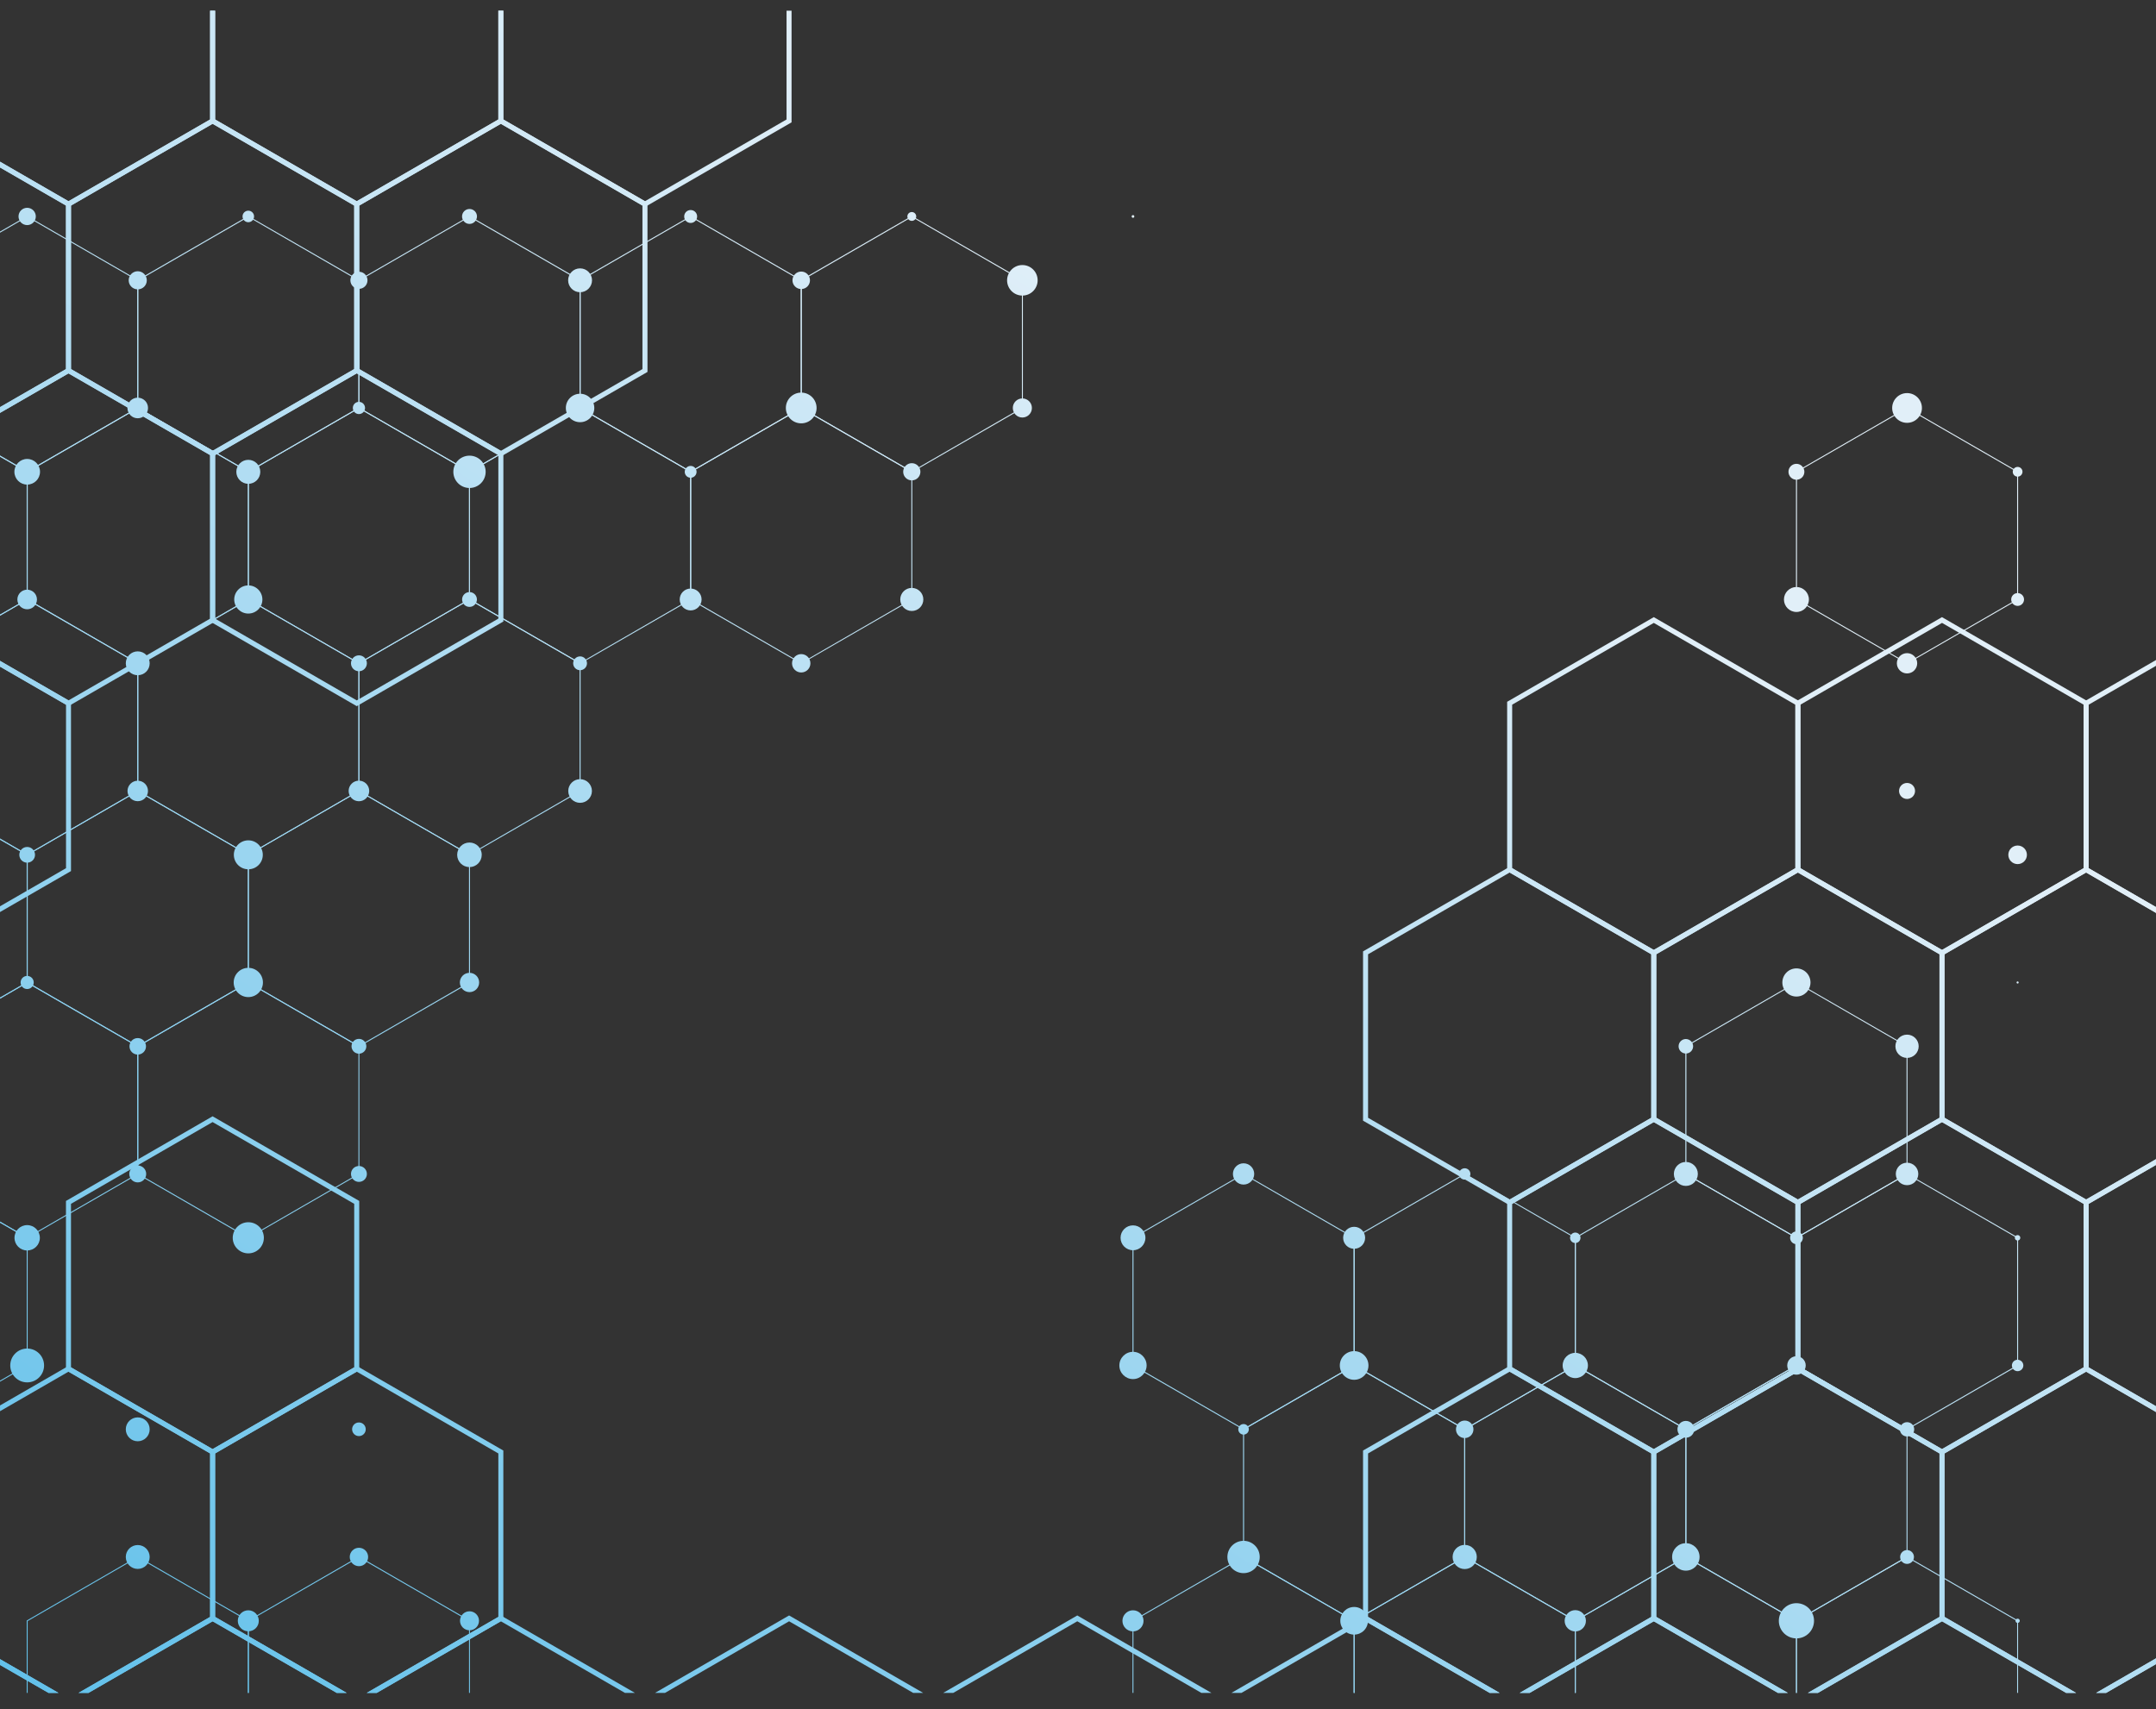 <svg width="111" height="88" viewBox="0 0 111 88" fill="none" xmlns="http://www.w3.org/2000/svg">
<rect x="0" y="0" width="111" height="88" fill="#333333" stroke="none"/>
<path d="M46.943 24.324L46.956 24.316L52.662 21.023V14.418L52.649 14.411L46.943 11.117L46.931 11.125L41.225 14.418V21.02L41.238 21.028L46.943 24.324ZM52.613 20.992L46.946 24.265L41.279 20.992V14.449L46.946 11.176L52.613 14.449V20.992Z" fill="url(#paint0_linear_690_652)"/>
<path d="M35.558 24.324L35.571 24.316L41.276 21.023V14.418L41.264 14.411L35.558 11.117L35.545 11.125L29.84 14.418V21.02L29.852 21.028L35.558 24.324ZM41.228 20.992L35.558 24.265L29.891 20.992V14.449L35.558 11.176L41.225 14.449V20.992H41.228Z" fill="url(#paint1_linear_690_652)"/>
<path d="M24.172 24.324L24.185 24.316L29.891 21.023V14.418L29.878 14.411L24.172 11.117L24.16 11.125L18.454 14.418V21.02L18.467 21.028L24.172 24.324ZM29.839 20.992L24.17 24.265L18.503 20.992V14.449L24.17 11.176L29.839 14.449V20.992Z" fill="url(#paint2_linear_690_652)"/>
<path d="M12.784 24.324L12.797 24.316L18.502 21.023V14.418L18.49 14.411L12.784 11.117L12.771 11.125L7.066 14.418V21.02L7.079 21.028L12.784 24.324ZM18.454 20.992L12.787 24.265L7.12 20.992V14.449L12.787 11.176L18.454 14.449V20.992Z" fill="url(#paint3_linear_690_652)"/>
<path d="M0 23.458L1.398 24.265L7.068 20.992V14.449L1.398 11.176L0 11.983V11.924L1.386 11.125L1.398 11.117L7.104 14.413L7.117 14.418V21.023L1.411 24.316L1.398 24.324L0 23.517V23.458Z" fill="url(#paint4_linear_690_652)"/>
<path d="M98.183 34.183L98.196 34.175L103.901 30.882V24.28L103.889 24.273L98.183 20.979L98.17 20.987L92.465 24.28V30.882L92.478 30.89L98.183 34.183ZM103.85 30.854L98.183 34.127L92.516 30.854V24.308L98.183 21.036L103.85 24.308V30.854Z" fill="url(#paint5_linear_690_652)"/>
<path d="M41.25 34.183L41.263 34.175L46.969 30.882V24.28L46.956 24.273L41.25 20.979L41.238 20.987L35.532 24.28V30.882L35.545 30.89L41.25 34.183ZM46.92 30.854L41.253 34.127L35.586 30.854V24.308L41.253 21.036L46.92 24.308V30.854Z" fill="url(#paint6_linear_690_652)"/>
<path d="M29.865 34.183L29.878 34.175L35.584 30.882V24.28L35.571 24.273L29.865 20.979L29.852 20.987L24.147 24.28V30.882L24.16 30.89L29.865 34.183ZM35.532 30.854L29.865 34.127L24.198 30.854V24.308L29.865 21.036L35.532 24.308V30.854Z" fill="url(#paint7_linear_690_652)"/>
<path d="M18.479 34.183L18.492 34.175L24.198 30.882V24.28L24.185 24.272L18.479 20.979L18.467 20.987L12.761 24.28V30.882L12.774 30.889L18.479 34.183ZM24.146 30.854L18.479 34.126L12.812 30.854V24.308L18.479 21.035L24.146 24.308V30.854Z" fill="url(#paint8_linear_690_652)"/>
<path d="M7.091 34.183L7.104 34.175L12.81 30.882V24.28L12.797 24.273L7.091 20.979L7.078 20.987L1.373 24.28V30.882L1.386 30.89L7.091 34.183ZM12.761 30.854L7.094 34.127L1.427 30.854V24.308L7.094 21.036L12.761 24.308V30.854Z" fill="url(#paint9_linear_690_652)"/>
<path d="M0 31.648L1.376 30.854V24.308L0 23.517V23.458L1.412 24.272L1.424 24.28V30.882L0 31.704V31.648Z" fill="url(#paint10_linear_690_652)"/>
<path d="M24.172 44.044L24.185 44.037L29.891 40.744V34.142L29.878 34.134L24.172 30.841L24.16 30.849L18.454 34.142V40.744L18.467 40.751L24.172 44.044ZM29.839 40.715L24.17 43.988L18.503 40.715V34.17L24.17 30.897L29.839 34.17V40.715Z" fill="url(#paint11_linear_690_652)"/>
<path d="M12.784 44.044L12.797 44.037L18.502 40.744V34.142L18.49 34.134L12.784 30.841L12.771 30.849L7.066 34.142V40.744L7.079 40.751L12.784 44.044ZM18.454 40.715L12.787 43.988L7.12 40.715V34.17L12.787 30.897L18.454 34.17V40.715Z" fill="url(#paint12_linear_690_652)"/>
<path d="M0 43.179L1.398 43.988L7.068 40.715V34.17L1.398 30.897L0 31.704V31.648L1.386 30.846L1.398 30.838L7.104 34.134L7.117 34.142V40.744L1.411 44.037L1.398 44.045L0 43.238V43.179Z" fill="url(#paint13_linear_690_652)"/>
<path d="M18.479 53.907L18.492 53.899L24.198 50.606V44.004L24.185 43.996L18.479 40.703L18.467 40.711L12.761 44.004V50.606L12.774 50.613L18.479 53.907ZM24.146 50.575L18.479 53.848L12.812 50.575V44.029L18.479 40.757L24.146 44.029V50.575Z" fill="url(#paint14_linear_690_652)"/>
<path d="M7.091 53.907L7.104 53.899L12.81 50.606V44.004L12.797 43.996L7.091 40.703L7.078 40.711L1.373 44.004V50.606L1.386 50.613L7.091 53.907ZM12.761 50.575L7.094 53.848L1.427 50.575V44.029L7.091 40.757L12.758 44.029V50.575H12.761Z" fill="url(#paint15_linear_690_652)"/>
<path d="M0 51.368L1.376 50.575V44.029L0 43.238V43.179L1.412 43.993L1.424 44.001V50.603L0 51.425V51.368Z" fill="url(#paint16_linear_690_652)"/>
<path d="M92.488 63.766L92.501 63.758L98.206 60.465V53.863L98.193 53.855L92.488 50.562L92.475 50.57L86.769 53.863V60.465L86.782 60.472L92.488 63.766ZM98.157 60.437L92.49 63.709L86.823 60.437V53.891L92.49 50.618L98.157 53.891V60.437Z" fill="url(#paint17_linear_690_652)"/>
<path d="M12.784 63.766L12.797 63.758L18.502 60.465V53.863L18.49 53.855L12.784 50.562L12.771 50.57L7.066 53.863V60.465L7.079 60.472L12.784 63.766ZM18.454 60.437L12.787 63.709L7.12 60.437V53.891L12.787 50.618L18.454 53.891V60.437Z" fill="url(#paint18_linear_690_652)"/>
<path d="M0 62.902L1.398 63.709L7.068 60.436V53.891L1.398 50.618L0 51.425V51.368L1.386 50.567L1.398 50.562L7.104 53.855L7.117 53.863V60.465L1.411 63.758L1.398 63.766L0 62.959V62.902Z" fill="url(#paint19_linear_690_652)"/>
<path d="M98.183 73.627L98.196 73.62L103.901 70.327V63.725L103.889 63.717L98.183 60.424L98.17 60.431L92.465 63.725V70.327L92.478 70.334L98.183 73.627ZM103.85 70.296L98.183 73.569L92.516 70.296V63.753L98.183 60.48L103.85 63.753V70.296Z" fill="url(#paint20_linear_690_652)"/>
<path d="M86.795 73.627L86.808 73.62L92.513 70.327V63.725L92.5 63.717L86.795 60.424L86.782 60.431L81.076 63.725V70.327L81.089 70.334L86.795 73.627ZM92.465 70.296L86.797 73.569L81.13 70.296V63.753L86.797 60.48L92.465 63.753V70.296Z" fill="url(#paint21_linear_690_652)"/>
<path d="M75.41 73.627L75.422 73.62L81.128 70.327V63.725L81.115 63.717L75.41 60.424L75.397 60.431L69.691 63.725V70.327L69.704 70.334L75.41 73.627ZM81.079 70.296L75.412 73.569L69.745 70.296V63.753L75.412 60.48L81.079 63.753V70.296Z" fill="url(#paint22_linear_690_652)"/>
<path d="M64.024 73.627L64.037 73.62L69.742 70.327V63.725L69.729 63.717L64.024 60.424L64.011 60.431L58.306 63.725V70.327L58.318 70.334L64.024 73.627ZM69.691 70.296L64.024 73.569L58.357 70.296V63.753L64.024 60.48L69.691 63.753V70.296Z" fill="url(#paint23_linear_690_652)"/>
<path d="M0 71.09L1.376 70.296V63.753L0 62.959V62.903L1.412 63.717L1.424 63.722V70.326L0 71.146V71.09Z" fill="url(#paint24_linear_690_652)"/>
<path d="M92.488 83.487L92.501 83.479L98.206 80.186V73.584L98.193 73.576L92.488 70.283L92.475 70.291L86.769 73.584V80.186L86.782 80.193L92.488 83.487ZM98.157 80.157L92.49 83.43L86.823 80.157V73.612L92.49 70.339L98.157 73.612V80.157Z" fill="url(#paint25_linear_690_652)"/>
<path d="M81.102 83.487L81.115 83.479L86.82 80.186V73.584L86.808 73.576L81.102 70.283L81.089 70.291L75.384 73.584V80.186L75.396 80.193L81.102 83.487ZM86.772 80.157L81.102 83.43L75.435 80.157V73.612L81.102 70.339L86.772 73.612V80.157Z" fill="url(#paint26_linear_690_652)"/>
<path d="M69.717 83.487L69.73 83.479L75.435 80.186V73.584L75.422 73.576L69.717 70.283L69.704 70.291L63.998 73.584V80.186L64.011 80.193L69.717 83.487ZM75.384 80.157L69.717 83.43L64.05 80.157V73.612L69.717 70.339L75.384 73.612V80.157Z" fill="url(#paint27_linear_690_652)"/>
<path d="M103.85 87.172V83.474L98.183 80.201L92.513 83.474V87.172H92.465V83.446L98.17 80.15L98.183 80.142L103.889 83.438L103.899 83.446V87.172H103.85Z" fill="url(#paint28_linear_690_652)"/>
<path d="M92.465 87.172V83.474L86.795 80.201L81.128 83.474V87.172H81.079V83.446L86.782 80.15L86.795 80.142L92.5 83.438L92.513 83.446V87.172H92.465Z" fill="url(#paint29_linear_690_652)"/>
<path d="M81.079 87.172V83.474L75.41 80.201L69.742 83.474V87.172H69.691V83.446L75.397 80.15L75.41 80.142L81.115 83.438L81.128 83.446V87.172H81.079Z" fill="url(#paint30_linear_690_652)"/>
<path d="M69.691 87.172V83.474L64.024 80.201L58.354 83.474V87.172H58.306V83.446L64.011 80.15L64.024 80.142L69.729 83.438L69.742 83.446V87.172H69.691Z" fill="url(#paint31_linear_690_652)"/>
<path d="M24.147 87.172V83.474L18.48 80.201L12.81 83.474V87.172H12.761V83.446L18.467 80.15L18.48 80.142L24.185 83.438L24.195 83.446V87.172H24.147Z" fill="url(#paint32_linear_690_652)"/>
<path d="M12.761 87.172V83.474L7.091 80.201L1.424 83.474V87.172H1.375V83.446L7.081 80.15L7.091 80.142L12.797 83.438L12.81 83.446V87.172H12.761Z" fill="url(#paint33_linear_690_652)"/>
<path d="M25.913 0.551V6.152L33.204 10.362L40.495 6.152V0.551H40.753V6.3L33.204 10.659L25.657 6.3V0.551H25.913Z" fill="url(#paint34_linear_690_652)"/>
<path d="M11.076 0.551V6.152L18.367 10.362L25.657 6.152V0.551H25.914V6.3L18.367 10.659L10.817 6.3V0.551H11.076Z" fill="url(#paint35_linear_690_652)"/>
<path d="M10.818 6.152V0.551H11.076V6.3L3.527 10.659L0.001 8.623V8.326L3.527 10.362L10.818 6.152Z" fill="url(#paint36_linear_690_652)"/>
<path d="M25.786 23.509L33.335 19.151V10.436L25.786 6.078L18.236 10.436V19.153L25.786 23.509ZM33.076 19.005L25.786 23.215L18.495 19.005V10.585L25.786 6.375L33.076 10.585V19.005Z" fill="url(#paint37_linear_690_652)"/>
<path d="M10.945 23.509L18.495 19.151V10.436L10.945 6.078L3.396 10.436V19.153L10.945 23.509ZM18.236 19.005L10.945 23.215L3.655 19.005V10.585L10.945 6.375L18.236 10.585V19.005Z" fill="url(#paint38_linear_690_652)"/>
<path d="M0 20.964L3.399 19.005V10.585L0 8.623V8.326L3.655 10.436V19.153L0 21.261V20.964Z" fill="url(#paint39_linear_690_652)"/>
<path d="M18.367 36.362L25.916 32.003V23.286L18.367 18.928L10.817 23.286V32.003L18.367 36.362ZM25.657 31.855L18.367 36.065L11.076 31.855V23.435L18.367 19.225L25.657 23.435V31.855Z" fill="url(#paint40_linear_690_652)"/>
<path d="M0.001 34.029L3.527 36.065L10.818 31.855V23.435L3.527 19.227L0.001 21.261V20.964L3.527 18.93L11.076 23.286V32.004L3.527 36.362L0.001 34.326V34.029Z" fill="url(#paint41_linear_690_652)"/>
<path d="M111 33.986V34.285L107.53 36.288V44.705L111 46.708V47.008L107.274 44.854V36.139L111 33.986Z" fill="url(#paint42_linear_690_652)"/>
<path d="M99.984 49.212L107.53 44.854V36.137L99.981 31.778L92.432 36.137V44.854L99.984 49.212ZM107.274 44.705L99.984 48.915L92.693 44.705V36.285L99.984 32.075L107.274 36.285V44.705Z" fill="url(#paint43_linear_690_652)"/>
<path d="M85.144 49.212L92.693 44.854V36.137L85.144 31.778L77.594 36.137V44.854L85.144 49.212ZM92.434 44.705L85.144 48.915L77.853 44.705V36.285L85.144 32.075L92.434 36.288V44.705Z" fill="url(#paint44_linear_690_652)"/>
<path d="M0 46.667L3.399 44.705V36.288L0 34.326V34.029L3.655 36.139V44.854L0 46.964V46.667Z" fill="url(#paint45_linear_690_652)"/>
<path d="M107.402 44.631L111 46.708V47.007L107.402 44.928L100.111 49.138V57.558L107.402 61.765L111 59.689V59.986L107.402 62.065L99.853 57.706V48.989L107.402 44.631Z" fill="url(#paint46_linear_690_652)"/>
<path d="M92.562 62.065L100.111 57.706V48.989L92.562 44.631L85.013 48.989V57.706L92.562 62.065ZM99.853 57.558L92.562 61.765L85.271 57.555V49.135L92.562 44.928L99.853 49.138V57.558Z" fill="url(#paint47_linear_690_652)"/>
<path d="M77.725 62.065L85.274 57.706V48.989L77.725 44.631L70.175 48.989V57.706L77.725 62.065ZM85.015 57.558L77.725 61.768L70.434 57.558V49.138L77.725 44.928L85.015 49.138V57.558Z" fill="url(#paint48_linear_690_652)"/>
<path d="M111 59.689V59.986L107.53 61.991V70.408L111 72.411V72.708L107.274 70.557V61.84L111 59.689Z" fill="url(#paint49_linear_690_652)"/>
<path d="M99.983 74.915L107.533 70.557V61.84L99.983 57.481L92.434 61.84V70.557L99.983 74.915ZM107.274 70.408L99.983 74.618L92.693 70.408V61.988L99.983 57.778L107.274 61.988V70.408Z" fill="url(#paint50_linear_690_652)"/>
<path d="M85.144 74.915L92.693 70.557V61.84L85.144 57.481L77.594 61.84V70.557L85.144 74.915ZM92.434 70.408L85.144 74.618L77.853 70.408V61.988L85.144 57.778L92.434 61.991V70.408Z" fill="url(#paint51_linear_690_652)"/>
<path d="M10.945 74.915L18.495 70.557V61.84L10.945 57.481L3.396 61.84V70.557L10.945 74.915ZM18.236 70.408L10.945 74.618L3.655 70.408V61.988L10.945 57.778L18.236 61.988V70.408Z" fill="url(#paint52_linear_690_652)"/>
<path d="M111 85.689L108.431 87.172H107.917L111 85.392V85.689Z" fill="url(#paint53_linear_690_652)"/>
<path d="M107.402 70.334L111 72.411V72.708L107.402 70.631L100.111 74.841V83.258L106.887 87.171H106.373L99.853 83.41V74.692L107.402 70.334Z" fill="url(#paint54_linear_690_652)"/>
<path d="M93.077 87.171L99.853 83.258V74.841L92.562 70.631L85.271 74.841V83.258L92.047 87.171H91.532L85.015 83.41V74.692L92.562 70.334L100.111 74.692V83.41L93.594 87.171H93.077Z" fill="url(#paint55_linear_690_652)"/>
<path d="M78.239 87.171L85.015 83.258V74.841L77.725 70.631L70.434 74.841V83.258L77.207 87.171H76.693L70.175 83.41V74.692L77.725 70.334L85.272 74.692V83.41L78.754 87.171H78.239Z" fill="url(#paint56_linear_690_652)"/>
<path d="M18.881 87.171L25.657 83.258V74.841L18.367 70.631L11.076 74.841V83.258L17.849 87.171H17.335L10.817 83.41V74.692L18.367 70.334L25.914 74.692V83.41L19.396 87.171H18.881Z" fill="url(#paint57_linear_690_652)"/>
<path d="M3.527 70.631L0.001 72.667V72.37L3.527 70.334L11.076 74.692V83.41L4.556 87.171H4.042L10.818 83.258V74.841L3.527 70.631Z" fill="url(#paint58_linear_690_652)"/>
<path d="M0 85.433L3.012 87.171H2.497L0 85.732V85.433Z" fill="url(#paint59_linear_690_652)"/>
<path d="M111 85.392V85.689L108.431 87.172H107.917L111 85.392Z" fill="url(#paint60_linear_690_652)"/>
<path d="M106.372 87.172L99.983 83.484L93.594 87.172H93.077L99.983 83.184L106.887 87.172H106.372Z" fill="url(#paint61_linear_690_652)"/>
<path d="M91.533 87.172L85.143 83.484L78.754 87.172H78.239L85.143 83.184L92.047 87.172H91.533Z" fill="url(#paint62_linear_690_652)"/>
<path d="M76.692 87.172L70.303 83.484L63.914 87.172H63.399L70.303 83.184L77.207 87.172H76.692Z" fill="url(#paint63_linear_690_652)"/>
<path d="M61.852 87.172L55.463 83.484L49.076 87.172H48.559L55.463 83.184L62.37 87.172H61.852Z" fill="url(#paint64_linear_690_652)"/>
<path d="M47.015 87.172L40.626 83.484L34.236 87.172H33.722L40.626 83.184L47.53 87.172H47.015Z" fill="url(#paint65_linear_690_652)"/>
<path d="M32.175 87.172L25.785 83.484L19.396 87.172H18.881L25.785 83.184L32.69 87.172H32.175Z" fill="url(#paint66_linear_690_652)"/>
<path d="M17.335 87.172L10.946 83.484L4.556 87.172H4.042L10.946 83.184L17.85 87.172H17.335Z" fill="url(#paint67_linear_690_652)"/>
<path d="M0.001 85.433L3.012 87.172H2.497L0.001 85.733V85.433Z" fill="url(#paint68_linear_690_652)"/>
<path d="M92.488 24.703C92.262 24.703 92.078 24.518 92.078 24.293C92.078 24.067 92.262 23.883 92.488 23.883C92.713 23.883 92.897 24.067 92.897 24.293C92.897 24.521 92.716 24.703 92.488 24.703Z" fill="url(#paint69_linear_690_652)"/>
<path d="M58.331 11.215C58.293 11.215 58.262 11.184 58.262 11.146C58.262 11.107 58.293 11.076 58.331 11.076C58.37 11.076 58.4 11.107 58.4 11.146C58.4 11.184 58.37 11.215 58.331 11.215Z" fill="url(#paint70_linear_690_652)"/>
<path d="M52.636 13.648C53.069 13.648 53.422 13.998 53.422 14.434C53.422 14.866 53.071 15.22 52.636 15.22C52.203 15.22 51.849 14.869 51.849 14.434C51.852 14.001 52.203 13.648 52.636 13.648Z" fill="url(#paint71_linear_690_652)"/>
<path d="M52.636 21.499C52.364 21.499 52.144 21.279 52.144 21.007C52.144 20.736 52.364 20.516 52.636 20.516C52.907 20.516 53.127 20.736 53.127 21.007C53.127 21.279 52.907 21.499 52.636 21.499Z" fill="url(#paint72_linear_690_652)"/>
<path d="M46.943 24.736C46.7 24.736 46.5 24.539 46.5 24.293C46.5 24.05 46.697 23.85 46.943 23.85C47.187 23.85 47.386 24.047 47.386 24.293C47.386 24.539 47.189 24.736 46.943 24.736Z" fill="url(#paint73_linear_690_652)"/>
<path d="M46.943 11.373C46.817 11.373 46.715 11.271 46.715 11.145C46.715 11.02 46.817 10.918 46.943 10.918C47.069 10.918 47.171 11.02 47.171 11.145C47.171 11.271 47.069 11.373 46.943 11.373Z" fill="url(#paint74_linear_690_652)"/>
<path d="M41.251 14.884C41.002 14.884 40.8 14.682 40.8 14.434C40.8 14.185 41.002 13.983 41.251 13.983C41.499 13.983 41.701 14.185 41.701 14.434C41.701 14.682 41.499 14.884 41.251 14.884Z" fill="url(#paint75_linear_690_652)"/>
<path d="M41.25 20.216C41.688 20.216 42.041 20.57 42.041 21.007C42.041 21.445 41.688 21.799 41.25 21.799C40.812 21.799 40.459 21.445 40.459 21.007C40.459 20.57 40.815 20.216 41.25 20.216Z" fill="url(#paint76_linear_690_652)"/>
<path d="M35.558 11.481C35.373 11.481 35.225 11.332 35.225 11.148C35.225 10.963 35.373 10.815 35.558 10.815C35.742 10.815 35.891 10.963 35.891 11.148C35.891 11.33 35.742 11.481 35.558 11.481Z" fill="url(#paint77_linear_690_652)"/>
<path d="M29.865 15.048C29.527 15.048 29.25 14.774 29.25 14.433C29.25 14.095 29.524 13.819 29.865 13.819C30.203 13.819 30.48 14.093 30.48 14.433C30.48 14.771 30.203 15.048 29.865 15.048Z" fill="url(#paint78_linear_690_652)"/>
<path d="M29.865 21.74C29.46 21.74 29.132 21.412 29.132 21.007C29.132 20.603 29.46 20.275 29.865 20.275C30.269 20.275 30.597 20.603 30.597 21.007C30.597 21.412 30.269 21.74 29.865 21.74Z" fill="url(#paint79_linear_690_652)"/>
<path d="M24.172 11.53C23.96 11.53 23.788 11.358 23.788 11.146C23.788 10.933 23.96 10.761 24.172 10.761C24.385 10.761 24.557 10.933 24.557 11.146C24.554 11.358 24.383 11.53 24.172 11.53Z" fill="url(#paint80_linear_690_652)"/>
<path d="M18.48 14.874C18.236 14.874 18.039 14.677 18.039 14.434C18.039 14.19 18.236 13.993 18.48 13.993C18.723 13.993 18.92 14.19 18.92 14.434C18.92 14.677 18.723 14.874 18.48 14.874Z" fill="url(#paint81_linear_690_652)"/>
<path d="M18.479 21.322C18.305 21.322 18.165 21.181 18.165 21.007C18.165 20.833 18.305 20.692 18.479 20.692C18.653 20.692 18.794 20.833 18.794 21.007C18.794 21.181 18.653 21.322 18.479 21.322Z" fill="url(#paint82_linear_690_652)"/>
<path d="M12.784 11.443C12.62 11.443 12.487 11.309 12.487 11.145C12.487 10.982 12.62 10.848 12.784 10.848C12.948 10.848 13.081 10.982 13.081 11.145C13.081 11.309 12.948 11.443 12.784 11.443Z" fill="url(#paint83_linear_690_652)"/>
<path d="M7.092 14.9C6.833 14.9 6.625 14.69 6.625 14.434C6.625 14.175 6.835 13.967 7.092 13.967C7.35 13.967 7.558 14.178 7.558 14.434C7.56 14.692 7.35 14.9 7.092 14.9Z" fill="url(#paint84_linear_690_652)"/>
<path d="M7.091 21.538C6.798 21.538 6.561 21.3 6.561 21.007C6.561 20.715 6.798 20.477 7.091 20.477C7.384 20.477 7.621 20.715 7.621 21.007C7.621 21.3 7.384 21.538 7.091 21.538Z" fill="url(#paint85_linear_690_652)"/>
<path d="M1.399 11.591C1.153 11.591 0.953 11.391 0.953 11.146C0.953 10.9 1.153 10.7 1.399 10.7C1.645 10.7 1.844 10.9 1.844 11.146C1.844 11.391 1.645 11.591 1.399 11.591Z" fill="url(#paint86_linear_690_652)"/>
<path d="M98.183 33.632C98.472 33.632 98.706 33.868 98.706 34.154C98.706 34.444 98.47 34.677 98.183 34.677C97.894 34.677 97.658 34.441 97.658 34.154C97.658 33.865 97.894 33.632 98.183 33.632Z" fill="url(#paint87_linear_690_652)"/>
<path d="M103.876 31.199C103.693 31.199 103.545 31.051 103.545 30.869C103.545 30.686 103.693 30.539 103.876 30.539C104.058 30.539 104.206 30.686 104.206 30.869C104.206 31.051 104.058 31.199 103.876 31.199Z" fill="url(#paint88_linear_690_652)"/>
<path d="M103.876 24.544C103.738 24.544 103.625 24.431 103.625 24.293C103.625 24.154 103.738 24.042 103.876 24.042C104.014 24.042 104.127 24.154 104.127 24.293C104.124 24.431 104.014 24.544 103.876 24.544Z" fill="url(#paint89_linear_690_652)"/>
<path d="M98.183 21.773C97.76 21.773 97.417 21.43 97.417 21.007C97.417 20.584 97.76 20.241 98.183 20.241C98.606 20.241 98.949 20.584 98.949 21.007C98.949 21.43 98.606 21.773 98.183 21.773Z" fill="url(#paint90_linear_690_652)"/>
<path d="M92.488 31.512C92.132 31.512 91.845 31.223 91.845 30.869C91.845 30.516 92.134 30.226 92.488 30.226C92.841 30.226 93.13 30.516 93.13 30.869C93.13 31.223 92.844 31.512 92.488 31.512Z" fill="url(#paint91_linear_690_652)"/>
<path d="M46.943 31.461C46.615 31.461 46.349 31.194 46.349 30.867C46.349 30.539 46.615 30.273 46.943 30.273C47.271 30.273 47.537 30.539 47.537 30.867C47.537 31.197 47.271 31.461 46.943 31.461Z" fill="url(#paint92_linear_690_652)"/>
<path d="M35.558 23.991C35.724 23.991 35.862 24.126 35.862 24.295C35.862 24.462 35.727 24.6 35.558 24.6C35.389 24.6 35.253 24.464 35.253 24.295C35.253 24.126 35.391 23.991 35.558 23.991Z" fill="url(#paint93_linear_690_652)"/>
<path d="M35.558 31.432C35.248 31.432 34.994 31.181 34.994 30.869C34.994 30.559 35.245 30.306 35.558 30.306C35.868 30.306 36.121 30.557 36.121 30.869C36.121 31.179 35.868 31.432 35.558 31.432Z" fill="url(#paint94_linear_690_652)"/>
<path d="M29.865 34.511C29.668 34.511 29.509 34.351 29.509 34.154C29.509 33.958 29.668 33.799 29.865 33.799C30.061 33.799 30.221 33.958 30.221 34.154C30.221 34.351 30.061 34.511 29.865 34.511Z" fill="url(#paint95_linear_690_652)"/>
<path d="M24.172 23.463C24.631 23.463 25.004 23.834 25.004 24.295C25.004 24.754 24.633 25.128 24.172 25.128C23.714 25.128 23.34 24.756 23.34 24.295C23.34 23.834 23.711 23.463 24.172 23.463Z" fill="url(#paint96_linear_690_652)"/>
<path d="M12.784 24.913C12.444 24.913 12.167 24.636 12.167 24.295C12.167 23.955 12.444 23.678 12.784 23.678C13.125 23.678 13.401 23.955 13.401 24.295C13.401 24.636 13.127 24.913 12.784 24.913Z" fill="url(#paint97_linear_690_652)"/>
<path d="M7.091 34.769C6.75 34.769 6.476 34.493 6.476 34.155C6.476 33.814 6.753 33.54 7.091 33.54C7.432 33.54 7.706 33.817 7.706 34.155C7.706 34.495 7.432 34.769 7.091 34.769Z" fill="url(#paint98_linear_690_652)"/>
<path d="M12.784 31.594C12.385 31.594 12.059 31.268 12.059 30.869C12.059 30.47 12.385 30.144 12.784 30.144C13.184 30.144 13.509 30.47 13.509 30.869C13.511 31.268 13.186 31.594 12.784 31.594Z" fill="url(#paint99_linear_690_652)"/>
<path d="M1.399 24.953C1.035 24.953 0.741 24.659 0.741 24.293C0.741 23.929 1.035 23.632 1.399 23.632C1.763 23.632 2.06 23.927 2.06 24.293C2.06 24.659 1.763 24.953 1.399 24.953Z" fill="url(#paint100_linear_690_652)"/>
<path d="M40.777 34.155C40.777 33.894 40.989 33.681 41.25 33.681C41.512 33.681 41.724 33.894 41.724 34.155C41.724 34.416 41.512 34.628 41.25 34.628C40.989 34.628 40.777 34.416 40.777 34.155Z" fill="url(#paint101_linear_690_652)"/>
<path d="M24.172 31.251C23.961 31.251 23.791 31.08 23.791 30.869C23.791 30.658 23.961 30.488 24.172 30.488C24.383 30.488 24.554 30.658 24.554 30.869C24.554 31.08 24.383 31.251 24.172 31.251Z" fill="url(#paint102_linear_690_652)"/>
<path d="M18.479 34.564C18.254 34.564 18.07 34.383 18.07 34.155C18.07 33.929 18.252 33.745 18.479 33.745C18.705 33.745 18.889 33.927 18.889 34.155C18.887 34.38 18.705 34.564 18.479 34.564Z" fill="url(#paint103_linear_690_652)"/>
<path d="M1.399 44.421C1.175 44.421 0.994 44.24 0.994 44.016C0.994 43.793 1.175 43.612 1.399 43.612C1.622 43.612 1.803 43.793 1.803 44.016C1.803 44.24 1.622 44.421 1.399 44.421Z" fill="url(#paint104_linear_690_652)"/>
<path d="M7.091 40.201C7.383 40.201 7.619 40.436 7.619 40.728C7.619 41.02 7.383 41.256 7.091 41.256C6.799 41.256 6.564 41.02 6.564 40.728C6.566 40.439 6.802 40.201 7.091 40.201Z" fill="url(#paint105_linear_690_652)"/>
<path d="M1.399 31.373C1.12 31.373 0.894 31.148 0.894 30.869C0.894 30.59 1.12 30.364 1.399 30.364C1.677 30.364 1.903 30.59 1.903 30.869C1.903 31.148 1.677 31.373 1.399 31.373Z" fill="url(#paint106_linear_690_652)"/>
<path d="M98.183 53.276C98.513 53.276 98.782 53.545 98.782 53.876C98.782 54.206 98.513 54.475 98.183 54.475C97.853 54.475 97.584 54.206 97.584 53.876C97.581 53.545 97.85 53.276 98.183 53.276Z" fill="url(#paint107_linear_690_652)"/>
<path d="M103.875 50.645C103.845 50.645 103.821 50.621 103.821 50.591C103.821 50.561 103.845 50.536 103.875 50.536C103.905 50.536 103.929 50.561 103.929 50.591C103.929 50.621 103.905 50.645 103.875 50.645Z" fill="url(#paint108_linear_690_652)"/>
<path d="M103.876 44.495C103.611 44.495 103.397 44.281 103.397 44.017C103.397 43.752 103.611 43.538 103.876 43.538C104.14 43.538 104.354 43.752 104.354 44.017C104.354 44.281 104.14 44.495 103.876 44.495Z" fill="url(#paint109_linear_690_652)"/>
<path d="M98.183 40.316C98.411 40.316 98.595 40.5 98.595 40.728C98.595 40.956 98.411 41.141 98.183 41.141C97.955 41.141 97.771 40.956 97.771 40.728C97.771 40.5 97.955 40.316 98.183 40.316Z" fill="url(#paint110_linear_690_652)"/>
<path d="M87.169 53.876C87.169 54.081 87.002 54.249 86.795 54.249C86.59 54.249 86.421 54.083 86.421 53.876C86.421 53.671 86.588 53.502 86.795 53.502C87.002 53.504 87.169 53.671 87.169 53.876Z" fill="url(#paint111_linear_690_652)"/>
<path d="M29.865 40.121C30.201 40.121 30.475 40.393 30.475 40.731C30.475 41.066 30.203 41.34 29.865 41.34C29.53 41.34 29.256 41.069 29.256 40.731C29.256 40.393 29.53 40.121 29.865 40.121Z" fill="url(#paint112_linear_690_652)"/>
<path d="M24.802 44.016C24.802 44.365 24.521 44.649 24.17 44.649C23.821 44.649 23.537 44.367 23.537 44.016C23.537 43.668 23.819 43.384 24.17 43.384C24.521 43.384 24.802 43.666 24.802 44.016Z" fill="url(#paint113_linear_690_652)"/>
<path d="M18.479 54.257C18.268 54.257 18.098 54.086 18.098 53.876C18.098 53.665 18.268 53.494 18.479 53.494C18.69 53.494 18.861 53.665 18.861 53.876C18.861 54.086 18.69 54.257 18.479 54.257Z" fill="url(#paint114_linear_690_652)"/>
<path d="M24.172 51.087C23.898 51.087 23.675 50.864 23.675 50.59C23.675 50.316 23.898 50.093 24.172 50.093C24.447 50.093 24.669 50.316 24.669 50.59C24.669 50.864 24.447 51.087 24.172 51.087Z" fill="url(#paint115_linear_690_652)"/>
<path d="M18.479 41.258C18.186 41.258 17.949 41.021 17.949 40.728C17.949 40.436 18.186 40.198 18.479 40.198C18.772 40.198 19.009 40.436 19.009 40.728C19.009 41.021 18.772 41.258 18.479 41.258Z" fill="url(#paint116_linear_690_652)"/>
<path d="M12.784 51.343C12.368 51.343 12.031 51.006 12.031 50.59C12.031 50.174 12.368 49.837 12.784 49.837C13.2 49.837 13.537 50.174 13.537 50.59C13.537 51.006 13.2 51.343 12.784 51.343Z" fill="url(#paint117_linear_690_652)"/>
<path d="M7.091 54.303C6.856 54.303 6.666 54.114 6.666 53.878C6.666 53.643 6.856 53.453 7.091 53.453C7.327 53.453 7.517 53.643 7.517 53.878C7.519 54.111 7.327 54.303 7.091 54.303Z" fill="url(#paint118_linear_690_652)"/>
<path d="M12.785 44.762C12.372 44.762 12.039 44.429 12.039 44.016C12.039 43.604 12.372 43.271 12.785 43.271C13.197 43.271 13.53 43.604 13.53 44.016C13.532 44.429 13.197 44.762 12.785 44.762Z" fill="url(#paint119_linear_690_652)"/>
<path d="M1.399 50.928C1.212 50.928 1.061 50.777 1.061 50.59C1.061 50.403 1.212 50.252 1.399 50.252C1.585 50.252 1.737 50.403 1.737 50.59C1.737 50.777 1.585 50.928 1.399 50.928Z" fill="url(#paint120_linear_690_652)"/>
<path d="M92.488 51.315C92.086 51.315 91.763 50.989 91.763 50.59C91.763 50.191 92.088 49.865 92.488 49.865C92.89 49.865 93.212 50.191 93.212 50.59C93.212 50.989 92.89 51.315 92.488 51.315Z" fill="url(#paint121_linear_690_652)"/>
<path d="M86.795 61.066C86.454 61.066 86.178 60.79 86.178 60.449C86.178 60.109 86.454 59.832 86.795 59.832C87.135 59.832 87.412 60.109 87.412 60.449C87.412 60.79 87.135 61.066 86.795 61.066Z" fill="url(#paint122_linear_690_652)"/>
<path d="M75.118 60.449C75.118 60.288 75.248 60.157 75.41 60.157C75.571 60.157 75.702 60.288 75.702 60.449C75.702 60.611 75.571 60.741 75.41 60.741C75.248 60.741 75.118 60.613 75.118 60.449Z" fill="url(#paint123_linear_690_652)"/>
<path d="M69.717 64.303C69.404 64.303 69.151 64.05 69.151 63.737C69.151 63.425 69.404 63.171 69.717 63.171C70.029 63.171 70.283 63.425 70.283 63.737C70.283 64.05 70.029 64.303 69.717 64.303Z" fill="url(#paint124_linear_690_652)"/>
<path d="M63.476 60.449C63.476 60.147 63.722 59.901 64.024 59.901C64.326 59.901 64.572 60.147 64.572 60.449C64.572 60.752 64.326 60.997 64.024 60.997C63.722 60.997 63.476 60.752 63.476 60.449Z" fill="url(#paint125_linear_690_652)"/>
<path d="M58.331 64.378C57.978 64.378 57.691 64.091 57.691 63.737C57.691 63.384 57.978 63.097 58.331 63.097C58.684 63.097 58.971 63.384 58.971 63.737C58.971 64.091 58.684 64.378 58.331 64.378Z" fill="url(#paint126_linear_690_652)"/>
<path d="M98.183 73.968C97.979 73.968 97.814 73.803 97.814 73.599C97.814 73.396 97.979 73.231 98.183 73.231C98.387 73.231 98.552 73.396 98.552 73.599C98.552 73.803 98.387 73.968 98.183 73.968Z" fill="url(#paint127_linear_690_652)"/>
<path d="M103.875 70.606C103.713 70.606 103.581 70.474 103.581 70.311C103.581 70.148 103.713 70.017 103.875 70.017C104.038 70.017 104.17 70.148 104.17 70.311C104.17 70.474 104.038 70.606 103.875 70.606Z" fill="url(#paint128_linear_690_652)"/>
<path d="M104.014 63.737C104.014 63.814 103.953 63.878 103.873 63.878C103.796 63.878 103.732 63.817 103.732 63.737C103.732 63.661 103.794 63.597 103.873 63.597C103.953 63.597 104.014 63.661 104.014 63.737Z" fill="url(#paint129_linear_690_652)"/>
<path d="M98.183 61.028C97.863 61.028 97.604 60.769 97.604 60.449C97.604 60.13 97.863 59.871 98.183 59.871C98.503 59.871 98.762 60.13 98.762 60.449C98.762 60.769 98.503 61.028 98.183 61.028Z" fill="url(#paint130_linear_690_652)"/>
<path d="M92.966 70.311C92.966 70.575 92.754 70.787 92.49 70.787C92.226 70.787 92.014 70.575 92.014 70.311C92.014 70.047 92.226 69.835 92.49 69.835C92.751 69.835 92.966 70.047 92.966 70.311Z" fill="url(#paint131_linear_690_652)"/>
<path d="M92.162 63.737C92.162 63.556 92.308 63.41 92.49 63.41C92.672 63.41 92.818 63.556 92.818 63.737C92.818 63.919 92.672 64.065 92.49 64.065C92.308 64.065 92.162 63.919 92.162 63.737Z" fill="url(#paint132_linear_690_652)"/>
<path d="M81.102 63.468C81.251 63.468 81.371 63.589 81.371 63.737C81.371 63.886 81.251 64.006 81.102 64.006C80.954 64.006 80.833 63.886 80.833 63.737C80.836 63.589 80.954 63.468 81.102 63.468Z" fill="url(#paint133_linear_690_652)"/>
<path d="M75.86 73.599C75.86 73.848 75.658 74.05 75.41 74.05C75.161 74.05 74.959 73.848 74.959 73.599C74.959 73.351 75.161 73.148 75.41 73.148C75.658 73.146 75.86 73.348 75.86 73.599Z" fill="url(#paint134_linear_690_652)"/>
<path d="M81.103 69.661C81.461 69.661 81.753 69.953 81.753 70.311C81.753 70.67 81.461 70.962 81.103 70.962C80.744 70.962 80.452 70.67 80.452 70.311C80.452 69.953 80.744 69.661 81.103 69.661Z" fill="url(#paint135_linear_690_652)"/>
<path d="M58.331 71.013C57.944 71.013 57.629 70.698 57.629 70.311C57.629 69.924 57.944 69.609 58.331 69.609C58.718 69.609 59.033 69.924 59.033 70.311C59.03 70.698 58.718 71.013 58.331 71.013Z" fill="url(#paint136_linear_690_652)"/>
<path d="M18.479 73.246C18.674 73.246 18.83 73.402 18.83 73.597C18.83 73.791 18.674 73.948 18.479 73.948C18.285 73.948 18.128 73.791 18.128 73.597C18.128 73.402 18.285 73.246 18.479 73.246Z" fill="url(#paint137_linear_690_652)"/>
<path d="M18.479 60.859C18.254 60.859 18.07 60.675 18.07 60.449C18.07 60.224 18.254 60.04 18.479 60.04C18.705 60.04 18.889 60.224 18.889 60.449C18.889 60.677 18.705 60.859 18.479 60.859Z" fill="url(#paint138_linear_690_652)"/>
<path d="M12.784 62.936C13.227 62.936 13.585 63.294 13.585 63.737C13.585 64.18 13.227 64.539 12.784 64.539C12.341 64.539 11.982 64.18 11.982 63.737C11.985 63.294 12.343 62.936 12.784 62.936Z" fill="url(#paint139_linear_690_652)"/>
<path d="M7.092 60.885C6.851 60.885 6.656 60.69 6.656 60.449C6.656 60.209 6.851 60.014 7.092 60.014C7.332 60.014 7.527 60.209 7.527 60.449C7.527 60.69 7.332 60.885 7.092 60.885Z" fill="url(#paint140_linear_690_652)"/>
<path d="M1.399 64.39C1.038 64.39 0.746 64.098 0.746 63.737C0.746 63.376 1.038 63.084 1.399 63.084C1.76 63.084 2.052 63.376 2.052 63.737C2.052 64.098 1.76 64.39 1.399 64.39Z" fill="url(#paint141_linear_690_652)"/>
<path d="M1.398 69.44C1.88 69.44 2.269 69.83 2.269 70.311C2.269 70.793 1.88 71.182 1.398 71.182C0.917 71.182 0.528 70.793 0.528 70.311C0.528 69.83 0.919 69.44 1.398 69.44Z" fill="url(#paint142_linear_690_652)"/>
<path d="M87.228 73.599C87.228 73.837 87.035 74.032 86.795 74.032C86.557 74.032 86.362 73.84 86.362 73.599C86.362 73.361 86.554 73.166 86.795 73.166C87.033 73.166 87.228 73.359 87.228 73.599Z" fill="url(#paint143_linear_690_652)"/>
<path d="M86.795 80.877C86.405 80.877 86.088 80.562 86.088 80.17C86.088 79.781 86.403 79.463 86.795 79.463C87.184 79.463 87.501 79.778 87.501 80.17C87.501 80.562 87.186 80.877 86.795 80.877Z" fill="url(#paint144_linear_690_652)"/>
<path d="M69.717 71.049C69.309 71.049 68.979 70.718 68.979 70.311C68.979 69.904 69.309 69.573 69.717 69.573C70.124 69.573 70.454 69.904 70.454 70.311C70.454 70.718 70.124 71.049 69.717 71.049Z" fill="url(#paint145_linear_690_652)"/>
<path d="M64.024 73.871C63.874 73.871 63.752 73.749 63.752 73.599C63.752 73.449 63.874 73.328 64.024 73.328C64.174 73.328 64.295 73.449 64.295 73.599C64.295 73.749 64.174 73.871 64.024 73.871Z" fill="url(#paint146_linear_690_652)"/>
<path d="M58.331 84.004C58.032 84.004 57.788 83.761 57.788 83.461C57.788 83.162 58.032 82.918 58.331 82.918C58.631 82.918 58.874 83.162 58.874 83.461C58.874 83.758 58.631 84.004 58.331 84.004Z" fill="url(#paint147_linear_690_652)"/>
<path d="M64.024 81.005C63.564 81.005 63.191 80.632 63.191 80.173C63.191 79.713 63.564 79.341 64.024 79.341C64.483 79.341 64.856 79.713 64.856 80.173C64.856 80.632 64.483 81.005 64.024 81.005Z" fill="url(#paint148_linear_690_652)"/>
<path d="M18.006 80.173C18.006 79.912 18.218 79.699 18.479 79.699C18.741 79.699 18.953 79.912 18.953 80.173C18.953 80.434 18.741 80.647 18.479 80.647C18.218 80.644 18.006 80.432 18.006 80.173Z" fill="url(#paint149_linear_690_652)"/>
<path d="M7.091 74.214C6.75 74.214 6.476 73.937 6.476 73.599C6.476 73.259 6.753 72.985 7.091 72.985C7.432 72.985 7.706 73.261 7.706 73.599C7.708 73.937 7.432 74.214 7.091 74.214Z" fill="url(#paint150_linear_690_652)"/>
<path d="M7.091 79.558C7.432 79.558 7.706 79.832 7.706 80.173C7.706 80.513 7.432 80.788 7.091 80.788C6.75 80.788 6.476 80.513 6.476 80.173C6.476 79.832 6.753 79.558 7.091 79.558Z" fill="url(#paint151_linear_690_652)"/>
<path d="M103.766 83.459C103.766 83.4 103.814 83.348 103.876 83.348C103.937 83.348 103.986 83.397 103.986 83.459C103.986 83.52 103.937 83.569 103.876 83.569C103.814 83.569 103.766 83.52 103.766 83.459Z" fill="url(#paint152_linear_690_652)"/>
<path d="M98.183 79.817C98.38 79.817 98.539 79.976 98.539 80.173C98.539 80.37 98.38 80.529 98.183 80.529C97.986 80.529 97.827 80.37 97.827 80.173C97.827 79.976 97.986 79.817 98.183 79.817Z" fill="url(#paint153_linear_690_652)"/>
<path d="M92.487 82.552C92.987 82.552 93.394 82.957 93.394 83.459C93.394 83.958 92.989 84.365 92.487 84.365C91.988 84.365 91.581 83.96 91.581 83.459C91.584 82.959 91.988 82.552 92.487 82.552Z" fill="url(#paint154_linear_690_652)"/>
<path d="M81.102 82.91C81.405 82.91 81.65 83.156 81.65 83.458C81.65 83.761 81.405 84.006 81.102 84.006C80.8 84.006 80.554 83.761 80.554 83.458C80.557 83.156 80.8 82.91 81.102 82.91Z" fill="url(#paint155_linear_690_652)"/>
<path d="M75.409 80.795C75.066 80.795 74.787 80.516 74.787 80.173C74.787 79.83 75.066 79.55 75.409 79.55C75.753 79.55 76.032 79.83 76.032 80.173C76.032 80.516 75.753 80.795 75.409 80.795Z" fill="url(#paint156_linear_690_652)"/>
<path d="M69.005 83.459C69.005 83.064 69.325 82.747 69.717 82.747C70.109 82.747 70.429 83.067 70.429 83.459C70.429 83.853 70.109 84.17 69.717 84.17C69.325 84.17 69.005 83.853 69.005 83.459Z" fill="url(#paint157_linear_690_652)"/>
<path d="M24.172 83.948C23.903 83.948 23.683 83.727 23.683 83.458C23.683 83.189 23.903 82.969 24.172 82.969C24.441 82.969 24.661 83.189 24.661 83.458C24.661 83.73 24.441 83.948 24.172 83.948Z" fill="url(#paint158_linear_690_652)"/>
<path d="M12.784 83.999C12.484 83.999 12.243 83.756 12.243 83.459C12.243 83.159 12.487 82.918 12.784 82.918C13.084 82.918 13.324 83.162 13.324 83.459C13.327 83.758 13.084 83.999 12.784 83.999Z" fill="url(#paint159_linear_690_652)"/>
<defs>
<linearGradient id="paint0_linear_690_652" x1="-6.592" y1="100.379" x2="51.551" y2="10.607" gradientUnits="userSpaceOnUse">
<stop stop-color="#52BBE8"/>
<stop offset="0.196" stop-color="#69C3EB"/>
<stop offset="0.604" stop-color="#A3D8F1"/>
<stop offset="1" stop-color="#E1EFF8"/>
</linearGradient>
<linearGradient id="paint1_linear_690_652" x1="-14.613" y1="95.184" x2="43.53" y2="5.412" gradientUnits="userSpaceOnUse">
<stop stop-color="#52BBE8"/>
<stop offset="0.196" stop-color="#69C3EB"/>
<stop offset="0.604" stop-color="#A3D8F1"/>
<stop offset="1" stop-color="#E1EFF8"/>
</linearGradient>
<linearGradient id="paint2_linear_690_652" x1="-22.634" y1="89.989" x2="35.508" y2="0.217" gradientUnits="userSpaceOnUse">
<stop stop-color="#52BBE8"/>
<stop offset="0.196" stop-color="#69C3EB"/>
<stop offset="0.604" stop-color="#A3D8F1"/>
<stop offset="1" stop-color="#E1EFF8"/>
</linearGradient>
<linearGradient id="paint3_linear_690_652" x1="-30.656" y1="84.794" x2="27.487" y2="-4.978" gradientUnits="userSpaceOnUse">
<stop stop-color="#52BBE8"/>
<stop offset="0.196" stop-color="#69C3EB"/>
<stop offset="0.604" stop-color="#A3D8F1"/>
<stop offset="1" stop-color="#E1EFF8"/>
</linearGradient>
<linearGradient id="paint4_linear_690_652" x1="-37.725" y1="80.216" x2="20.418" y2="-9.556" gradientUnits="userSpaceOnUse">
<stop stop-color="#52BBE8"/>
<stop offset="0.196" stop-color="#69C3EB"/>
<stop offset="0.604" stop-color="#A3D8F1"/>
<stop offset="1" stop-color="#E1EFF8"/>
</linearGradient>
<linearGradient id="paint5_linear_690_652" x1="34.004" y1="126.672" x2="92.147" y2="36.9" gradientUnits="userSpaceOnUse">
<stop stop-color="#52BBE8"/>
<stop offset="0.196" stop-color="#69C3EB"/>
<stop offset="0.604" stop-color="#A3D8F1"/>
<stop offset="1" stop-color="#E1EFF8"/>
</linearGradient>
<linearGradient id="paint6_linear_690_652" x1="-6.103" y1="100.696" x2="52.039" y2="10.924" gradientUnits="userSpaceOnUse">
<stop stop-color="#52BBE8"/>
<stop offset="0.196" stop-color="#69C3EB"/>
<stop offset="0.604" stop-color="#A3D8F1"/>
<stop offset="1" stop-color="#E1EFF8"/>
</linearGradient>
<linearGradient id="paint7_linear_690_652" x1="-14.124" y1="95.5" x2="44.018" y2="5.729" gradientUnits="userSpaceOnUse">
<stop stop-color="#52BBE8"/>
<stop offset="0.196" stop-color="#69C3EB"/>
<stop offset="0.604" stop-color="#A3D8F1"/>
<stop offset="1" stop-color="#E1EFF8"/>
</linearGradient>
<linearGradient id="paint8_linear_690_652" x1="-22.146" y1="90.305" x2="35.996" y2="0.533" gradientUnits="userSpaceOnUse">
<stop stop-color="#52BBE8"/>
<stop offset="0.196" stop-color="#69C3EB"/>
<stop offset="0.604" stop-color="#A3D8F1"/>
<stop offset="1" stop-color="#E1EFF8"/>
</linearGradient>
<linearGradient id="paint9_linear_690_652" x1="-30.168" y1="85.11" x2="27.975" y2="-4.662" gradientUnits="userSpaceOnUse">
<stop stop-color="#52BBE8"/>
<stop offset="0.196" stop-color="#69C3EB"/>
<stop offset="0.604" stop-color="#A3D8F1"/>
<stop offset="1" stop-color="#E1EFF8"/>
</linearGradient>
<linearGradient id="paint10_linear_690_652" x1="-34.849" y1="82.078" x2="23.293" y2="-7.694" gradientUnits="userSpaceOnUse">
<stop stop-color="#52BBE8"/>
<stop offset="0.196" stop-color="#69C3EB"/>
<stop offset="0.604" stop-color="#A3D8F1"/>
<stop offset="1" stop-color="#E1EFF8"/>
</linearGradient>
<linearGradient id="paint11_linear_690_652" x1="-13.636" y1="95.817" x2="44.507" y2="6.045" gradientUnits="userSpaceOnUse">
<stop stop-color="#52BBE8"/>
<stop offset="0.196" stop-color="#69C3EB"/>
<stop offset="0.604" stop-color="#A3D8F1"/>
<stop offset="1" stop-color="#E1EFF8"/>
</linearGradient>
<linearGradient id="paint12_linear_690_652" x1="-21.657" y1="90.621" x2="36.485" y2="0.85" gradientUnits="userSpaceOnUse">
<stop stop-color="#52BBE8"/>
<stop offset="0.196" stop-color="#69C3EB"/>
<stop offset="0.604" stop-color="#A3D8F1"/>
<stop offset="1" stop-color="#E1EFF8"/>
</linearGradient>
<linearGradient id="paint13_linear_690_652" x1="-28.727" y1="86.043" x2="29.416" y2="-3.729" gradientUnits="userSpaceOnUse">
<stop stop-color="#52BBE8"/>
<stop offset="0.196" stop-color="#69C3EB"/>
<stop offset="0.604" stop-color="#A3D8F1"/>
<stop offset="1" stop-color="#E1EFF8"/>
</linearGradient>
<linearGradient id="paint14_linear_690_652" x1="-13.148" y1="96.133" x2="44.995" y2="6.361" gradientUnits="userSpaceOnUse">
<stop stop-color="#52BBE8"/>
<stop offset="0.196" stop-color="#69C3EB"/>
<stop offset="0.604" stop-color="#A3D8F1"/>
<stop offset="1" stop-color="#E1EFF8"/>
</linearGradient>
<linearGradient id="paint15_linear_690_652" x1="-21.169" y1="90.938" x2="36.973" y2="1.166" gradientUnits="userSpaceOnUse">
<stop stop-color="#52BBE8"/>
<stop offset="0.196" stop-color="#69C3EB"/>
<stop offset="0.604" stop-color="#A3D8F1"/>
<stop offset="1" stop-color="#E1EFF8"/>
</linearGradient>
<linearGradient id="paint16_linear_690_652" x1="-25.851" y1="87.906" x2="32.292" y2="-1.866" gradientUnits="userSpaceOnUse">
<stop stop-color="#52BBE8"/>
<stop offset="0.196" stop-color="#69C3EB"/>
<stop offset="0.604" stop-color="#A3D8F1"/>
<stop offset="1" stop-color="#E1EFF8"/>
</linearGradient>
<linearGradient id="paint17_linear_690_652" x1="43.491" y1="132.816" x2="101.634" y2="43.044" gradientUnits="userSpaceOnUse">
<stop stop-color="#52BBE8"/>
<stop offset="0.196" stop-color="#69C3EB"/>
<stop offset="0.604" stop-color="#A3D8F1"/>
<stop offset="1" stop-color="#E1EFF8"/>
</linearGradient>
<linearGradient id="paint18_linear_690_652" x1="-12.659" y1="96.45" x2="45.483" y2="6.678" gradientUnits="userSpaceOnUse">
<stop stop-color="#52BBE8"/>
<stop offset="0.196" stop-color="#69C3EB"/>
<stop offset="0.604" stop-color="#A3D8F1"/>
<stop offset="1" stop-color="#E1EFF8"/>
</linearGradient>
<linearGradient id="paint19_linear_690_652" x1="-19.728" y1="91.871" x2="38.415" y2="2.099" gradientUnits="userSpaceOnUse">
<stop stop-color="#52BBE8"/>
<stop offset="0.196" stop-color="#69C3EB"/>
<stop offset="0.604" stop-color="#A3D8F1"/>
<stop offset="1" stop-color="#E1EFF8"/>
</linearGradient>
<linearGradient id="paint20_linear_690_652" x1="52.001" y1="138.328" x2="110.143" y2="48.556" gradientUnits="userSpaceOnUse">
<stop stop-color="#52BBE8"/>
<stop offset="0.196" stop-color="#69C3EB"/>
<stop offset="0.604" stop-color="#A3D8F1"/>
<stop offset="1" stop-color="#E1EFF8"/>
</linearGradient>
<linearGradient id="paint21_linear_690_652" x1="43.979" y1="133.133" x2="102.122" y2="43.361" gradientUnits="userSpaceOnUse">
<stop stop-color="#52BBE8"/>
<stop offset="0.196" stop-color="#69C3EB"/>
<stop offset="0.604" stop-color="#A3D8F1"/>
<stop offset="1" stop-color="#E1EFF8"/>
</linearGradient>
<linearGradient id="paint22_linear_690_652" x1="35.958" y1="127.937" x2="94.101" y2="38.165" gradientUnits="userSpaceOnUse">
<stop stop-color="#52BBE8"/>
<stop offset="0.196" stop-color="#69C3EB"/>
<stop offset="0.604" stop-color="#A3D8F1"/>
<stop offset="1" stop-color="#E1EFF8"/>
</linearGradient>
<linearGradient id="paint23_linear_690_652" x1="27.936" y1="122.742" x2="86.079" y2="32.97" gradientUnits="userSpaceOnUse">
<stop stop-color="#52BBE8"/>
<stop offset="0.196" stop-color="#69C3EB"/>
<stop offset="0.604" stop-color="#A3D8F1"/>
<stop offset="1" stop-color="#E1EFF8"/>
</linearGradient>
<linearGradient id="paint24_linear_690_652" x1="-16.852" y1="93.734" x2="41.29" y2="3.962" gradientUnits="userSpaceOnUse">
<stop stop-color="#52BBE8"/>
<stop offset="0.196" stop-color="#69C3EB"/>
<stop offset="0.604" stop-color="#A3D8F1"/>
<stop offset="1" stop-color="#E1EFF8"/>
</linearGradient>
<linearGradient id="paint25_linear_690_652" x1="52.489" y1="138.644" x2="110.632" y2="48.872" gradientUnits="userSpaceOnUse">
<stop stop-color="#52BBE8"/>
<stop offset="0.196" stop-color="#69C3EB"/>
<stop offset="0.604" stop-color="#A3D8F1"/>
<stop offset="1" stop-color="#E1EFF8"/>
</linearGradient>
<linearGradient id="paint26_linear_690_652" x1="44.468" y1="133.449" x2="102.61" y2="43.677" gradientUnits="userSpaceOnUse">
<stop stop-color="#52BBE8"/>
<stop offset="0.196" stop-color="#69C3EB"/>
<stop offset="0.604" stop-color="#A3D8F1"/>
<stop offset="1" stop-color="#E1EFF8"/>
</linearGradient>
<linearGradient id="paint27_linear_690_652" x1="36.447" y1="128.254" x2="94.589" y2="38.482" gradientUnits="userSpaceOnUse">
<stop stop-color="#52BBE8"/>
<stop offset="0.196" stop-color="#69C3EB"/>
<stop offset="0.604" stop-color="#A3D8F1"/>
<stop offset="1" stop-color="#E1EFF8"/>
</linearGradient>
<linearGradient id="paint28_linear_690_652" x1="60.343" y1="143.731" x2="118.486" y2="53.959" gradientUnits="userSpaceOnUse">
<stop stop-color="#52BBE8"/>
<stop offset="0.196" stop-color="#69C3EB"/>
<stop offset="0.604" stop-color="#A3D8F1"/>
<stop offset="1" stop-color="#E1EFF8"/>
</linearGradient>
<linearGradient id="paint29_linear_690_652" x1="52.322" y1="138.536" x2="110.464" y2="48.763" gradientUnits="userSpaceOnUse">
<stop stop-color="#52BBE8"/>
<stop offset="0.196" stop-color="#69C3EB"/>
<stop offset="0.604" stop-color="#A3D8F1"/>
<stop offset="1" stop-color="#E1EFF8"/>
</linearGradient>
<linearGradient id="paint30_linear_690_652" x1="44.301" y1="133.34" x2="102.443" y2="43.569" gradientUnits="userSpaceOnUse">
<stop stop-color="#52BBE8"/>
<stop offset="0.196" stop-color="#69C3EB"/>
<stop offset="0.604" stop-color="#A3D8F1"/>
<stop offset="1" stop-color="#E1EFF8"/>
</linearGradient>
<linearGradient id="paint31_linear_690_652" x1="36.279" y1="128.145" x2="94.421" y2="38.373" gradientUnits="userSpaceOnUse">
<stop stop-color="#52BBE8"/>
<stop offset="0.196" stop-color="#69C3EB"/>
<stop offset="0.604" stop-color="#A3D8F1"/>
<stop offset="1" stop-color="#E1EFF8"/>
</linearGradient>
<linearGradient id="paint32_linear_690_652" x1="4.193" y1="107.364" x2="62.336" y2="17.592" gradientUnits="userSpaceOnUse">
<stop stop-color="#52BBE8"/>
<stop offset="0.196" stop-color="#69C3EB"/>
<stop offset="0.604" stop-color="#A3D8F1"/>
<stop offset="1" stop-color="#E1EFF8"/>
</linearGradient>
<linearGradient id="paint33_linear_690_652" x1="-3.828" y1="102.169" x2="54.314" y2="12.397" gradientUnits="userSpaceOnUse">
<stop stop-color="#52BBE8"/>
<stop offset="0.196" stop-color="#69C3EB"/>
<stop offset="0.604" stop-color="#A3D8F1"/>
<stop offset="1" stop-color="#E1EFF8"/>
</linearGradient>
<linearGradient id="paint34_linear_690_652" x1="-22.793" y1="89.886" x2="35.35" y2="0.114" gradientUnits="userSpaceOnUse">
<stop stop-color="#52BBE8"/>
<stop offset="0.196" stop-color="#69C3EB"/>
<stop offset="0.604" stop-color="#A3D8F1"/>
<stop offset="1" stop-color="#E1EFF8"/>
</linearGradient>
<linearGradient id="paint35_linear_690_652" x1="-33.247" y1="83.116" x2="24.896" y2="-6.656" gradientUnits="userSpaceOnUse">
<stop stop-color="#52BBE8"/>
<stop offset="0.196" stop-color="#69C3EB"/>
<stop offset="0.604" stop-color="#A3D8F1"/>
<stop offset="1" stop-color="#E1EFF8"/>
</linearGradient>
<linearGradient id="paint36_linear_690_652" x1="-40.51" y1="78.412" x2="17.633" y2="-11.36" gradientUnits="userSpaceOnUse">
<stop stop-color="#52BBE8"/>
<stop offset="0.196" stop-color="#69C3EB"/>
<stop offset="0.604" stop-color="#A3D8F1"/>
<stop offset="1" stop-color="#E1EFF8"/>
</linearGradient>
<linearGradient id="paint37_linear_690_652" x1="-22.832" y1="89.86" x2="35.31" y2="0.089" gradientUnits="userSpaceOnUse">
<stop stop-color="#52BBE8"/>
<stop offset="0.196" stop-color="#69C3EB"/>
<stop offset="0.604" stop-color="#A3D8F1"/>
<stop offset="1" stop-color="#E1EFF8"/>
</linearGradient>
<linearGradient id="paint38_linear_690_652" x1="-33.287" y1="83.09" x2="24.856" y2="-6.682" gradientUnits="userSpaceOnUse">
<stop stop-color="#52BBE8"/>
<stop offset="0.196" stop-color="#69C3EB"/>
<stop offset="0.604" stop-color="#A3D8F1"/>
<stop offset="1" stop-color="#E1EFF8"/>
</linearGradient>
<linearGradient id="paint39_linear_690_652" x1="-40.191" y1="78.618" x2="17.951" y2="-11.154" gradientUnits="userSpaceOnUse">
<stop stop-color="#52BBE8"/>
<stop offset="0.196" stop-color="#69C3EB"/>
<stop offset="0.604" stop-color="#A3D8F1"/>
<stop offset="1" stop-color="#E1EFF8"/>
</linearGradient>
<linearGradient id="paint40_linear_690_652" x1="-22.196" y1="90.273" x2="35.946" y2="0.501" gradientUnits="userSpaceOnUse">
<stop stop-color="#52BBE8"/>
<stop offset="0.196" stop-color="#69C3EB"/>
<stop offset="0.604" stop-color="#A3D8F1"/>
<stop offset="1" stop-color="#E1EFF8"/>
</linearGradient>
<linearGradient id="paint41_linear_690_652" x1="-31.763" y1="84.077" x2="26.38" y2="-5.695" gradientUnits="userSpaceOnUse">
<stop stop-color="#52BBE8"/>
<stop offset="0.196" stop-color="#69C3EB"/>
<stop offset="0.604" stop-color="#A3D8F1"/>
<stop offset="1" stop-color="#E1EFF8"/>
</linearGradient>
<linearGradient id="paint42_linear_690_652" x1="48.105" y1="135.805" x2="106.248" y2="46.033" gradientUnits="userSpaceOnUse">
<stop stop-color="#52BBE8"/>
<stop offset="0.196" stop-color="#69C3EB"/>
<stop offset="0.604" stop-color="#A3D8F1"/>
<stop offset="1" stop-color="#E1EFF8"/>
</linearGradient>
<linearGradient id="paint43_linear_690_652" x1="41.166" y1="131.31" x2="99.308" y2="41.538" gradientUnits="userSpaceOnUse">
<stop stop-color="#52BBE8"/>
<stop offset="0.196" stop-color="#69C3EB"/>
<stop offset="0.604" stop-color="#A3D8F1"/>
<stop offset="1" stop-color="#E1EFF8"/>
</linearGradient>
<linearGradient id="paint44_linear_690_652" x1="30.712" y1="124.539" x2="88.854" y2="34.767" gradientUnits="userSpaceOnUse">
<stop stop-color="#52BBE8"/>
<stop offset="0.196" stop-color="#69C3EB"/>
<stop offset="0.604" stop-color="#A3D8F1"/>
<stop offset="1" stop-color="#E1EFF8"/>
</linearGradient>
<linearGradient id="paint45_linear_690_652" x1="-28.464" y1="86.213" x2="29.679" y2="-3.559" gradientUnits="userSpaceOnUse">
<stop stop-color="#52BBE8"/>
<stop offset="0.196" stop-color="#69C3EB"/>
<stop offset="0.604" stop-color="#A3D8F1"/>
<stop offset="1" stop-color="#E1EFF8"/>
</linearGradient>
<linearGradient id="paint46_linear_690_652" x1="51.385" y1="137.928" x2="109.528" y2="48.157" gradientUnits="userSpaceOnUse">
<stop stop-color="#52BBE8"/>
<stop offset="0.196" stop-color="#69C3EB"/>
<stop offset="0.604" stop-color="#A3D8F1"/>
<stop offset="1" stop-color="#E1EFF8"/>
</linearGradient>
<linearGradient id="paint47_linear_690_652" x1="41.802" y1="131.722" x2="99.945" y2="41.95" gradientUnits="userSpaceOnUse">
<stop stop-color="#52BBE8"/>
<stop offset="0.196" stop-color="#69C3EB"/>
<stop offset="0.604" stop-color="#A3D8F1"/>
<stop offset="1" stop-color="#E1EFF8"/>
</linearGradient>
<linearGradient id="paint48_linear_690_652" x1="31.348" y1="124.951" x2="89.491" y2="35.179" gradientUnits="userSpaceOnUse">
<stop stop-color="#52BBE8"/>
<stop offset="0.196" stop-color="#69C3EB"/>
<stop offset="0.604" stop-color="#A3D8F1"/>
<stop offset="1" stop-color="#E1EFF8"/>
</linearGradient>
<linearGradient id="paint49_linear_690_652" x1="59.833" y1="143.4" x2="117.975" y2="53.628" gradientUnits="userSpaceOnUse">
<stop stop-color="#52BBE8"/>
<stop offset="0.196" stop-color="#69C3EB"/>
<stop offset="0.604" stop-color="#A3D8F1"/>
<stop offset="1" stop-color="#E1EFF8"/>
</linearGradient>
<linearGradient id="paint50_linear_690_652" x1="52.893" y1="138.905" x2="111.035" y2="49.133" gradientUnits="userSpaceOnUse">
<stop stop-color="#52BBE8"/>
<stop offset="0.196" stop-color="#69C3EB"/>
<stop offset="0.604" stop-color="#A3D8F1"/>
<stop offset="1" stop-color="#E1EFF8"/>
</linearGradient>
<linearGradient id="paint51_linear_690_652" x1="42.439" y1="132.135" x2="100.582" y2="42.362" gradientUnits="userSpaceOnUse">
<stop stop-color="#52BBE8"/>
<stop offset="0.196" stop-color="#69C3EB"/>
<stop offset="0.604" stop-color="#A3D8F1"/>
<stop offset="1" stop-color="#E1EFF8"/>
</linearGradient>
<linearGradient id="paint52_linear_690_652" x1="-9.832" y1="98.281" x2="48.31" y2="8.509" gradientUnits="userSpaceOnUse">
<stop stop-color="#52BBE8"/>
<stop offset="0.196" stop-color="#69C3EB"/>
<stop offset="0.604" stop-color="#A3D8F1"/>
<stop offset="1" stop-color="#E1EFF8"/>
</linearGradient>
<linearGradient id="paint53_linear_690_652" x1="68.8" y1="149.207" x2="126.942" y2="59.436" gradientUnits="userSpaceOnUse">
<stop stop-color="#52BBE8"/>
<stop offset="0.196" stop-color="#69C3EB"/>
<stop offset="0.604" stop-color="#A3D8F1"/>
<stop offset="1" stop-color="#E1EFF8"/>
</linearGradient>
<linearGradient id="paint54_linear_690_652" x1="62.002" y1="144.805" x2="120.144" y2="55.033" gradientUnits="userSpaceOnUse">
<stop stop-color="#52BBE8"/>
<stop offset="0.196" stop-color="#69C3EB"/>
<stop offset="0.604" stop-color="#A3D8F1"/>
<stop offset="1" stop-color="#E1EFF8"/>
</linearGradient>
<linearGradient id="paint55_linear_690_652" x1="53.529" y1="139.318" x2="111.672" y2="49.546" gradientUnits="userSpaceOnUse">
<stop stop-color="#52BBE8"/>
<stop offset="0.196" stop-color="#69C3EB"/>
<stop offset="0.604" stop-color="#A3D8F1"/>
<stop offset="1" stop-color="#E1EFF8"/>
</linearGradient>
<linearGradient id="paint56_linear_690_652" x1="43.075" y1="132.547" x2="101.218" y2="42.775" gradientUnits="userSpaceOnUse">
<stop stop-color="#52BBE8"/>
<stop offset="0.196" stop-color="#69C3EB"/>
<stop offset="0.604" stop-color="#A3D8F1"/>
<stop offset="1" stop-color="#E1EFF8"/>
</linearGradient>
<linearGradient id="paint57_linear_690_652" x1="1.259" y1="105.464" x2="59.401" y2="15.692" gradientUnits="userSpaceOnUse">
<stop stop-color="#52BBE8"/>
<stop offset="0.196" stop-color="#69C3EB"/>
<stop offset="0.604" stop-color="#A3D8F1"/>
<stop offset="1" stop-color="#E1EFF8"/>
</linearGradient>
<linearGradient id="paint58_linear_690_652" x1="-8.308" y1="99.267" x2="49.835" y2="9.495" gradientUnits="userSpaceOnUse">
<stop stop-color="#52BBE8"/>
<stop offset="0.196" stop-color="#69C3EB"/>
<stop offset="0.604" stop-color="#A3D8F1"/>
<stop offset="1" stop-color="#E1EFF8"/>
</linearGradient>
<linearGradient id="paint59_linear_690_652" x1="-7.31" y1="99.914" x2="50.834" y2="10.141" gradientUnits="userSpaceOnUse">
<stop stop-color="#52BBE8"/>
<stop offset="0.196" stop-color="#69C3EB"/>
<stop offset="0.604" stop-color="#A3D8F1"/>
<stop offset="1" stop-color="#E1EFF8"/>
</linearGradient>
<linearGradient id="paint60_linear_690_652" x1="68.8" y1="149.208" x2="126.942" y2="59.436" gradientUnits="userSpaceOnUse">
<stop stop-color="#52BBE8"/>
<stop offset="0.196" stop-color="#69C3EB"/>
<stop offset="0.604" stop-color="#A3D8F1"/>
<stop offset="1" stop-color="#E1EFF8"/>
</linearGradient>
<linearGradient id="paint61_linear_690_652" x1="62.462" y1="145.103" x2="120.604" y2="55.331" gradientUnits="userSpaceOnUse">
<stop stop-color="#52BBE8"/>
<stop offset="0.196" stop-color="#69C3EB"/>
<stop offset="0.604" stop-color="#A3D8F1"/>
<stop offset="1" stop-color="#E1EFF8"/>
</linearGradient>
<linearGradient id="paint62_linear_690_652" x1="52.008" y1="138.332" x2="110.151" y2="48.56" gradientUnits="userSpaceOnUse">
<stop stop-color="#52BBE8"/>
<stop offset="0.196" stop-color="#69C3EB"/>
<stop offset="0.604" stop-color="#A3D8F1"/>
<stop offset="1" stop-color="#E1EFF8"/>
</linearGradient>
<linearGradient id="paint63_linear_690_652" x1="41.554" y1="131.561" x2="99.696" y2="41.789" gradientUnits="userSpaceOnUse">
<stop stop-color="#52BBE8"/>
<stop offset="0.196" stop-color="#69C3EB"/>
<stop offset="0.604" stop-color="#A3D8F1"/>
<stop offset="1" stop-color="#E1EFF8"/>
</linearGradient>
<linearGradient id="paint64_linear_690_652" x1="31.1" y1="124.791" x2="89.242" y2="35.019" gradientUnits="userSpaceOnUse">
<stop stop-color="#52BBE8"/>
<stop offset="0.196" stop-color="#69C3EB"/>
<stop offset="0.604" stop-color="#A3D8F1"/>
<stop offset="1" stop-color="#E1EFF8"/>
</linearGradient>
<linearGradient id="paint65_linear_690_652" x1="20.646" y1="118.02" x2="78.788" y2="28.248" gradientUnits="userSpaceOnUse">
<stop stop-color="#52BBE8"/>
<stop offset="0.196" stop-color="#69C3EB"/>
<stop offset="0.604" stop-color="#A3D8F1"/>
<stop offset="1" stop-color="#E1EFF8"/>
</linearGradient>
<linearGradient id="paint66_linear_690_652" x1="10.191" y1="111.249" x2="68.334" y2="21.477" gradientUnits="userSpaceOnUse">
<stop stop-color="#52BBE8"/>
<stop offset="0.196" stop-color="#69C3EB"/>
<stop offset="0.604" stop-color="#A3D8F1"/>
<stop offset="1" stop-color="#E1EFF8"/>
</linearGradient>
<linearGradient id="paint67_linear_690_652" x1="-0.263" y1="104.478" x2="57.88" y2="14.706" gradientUnits="userSpaceOnUse">
<stop stop-color="#52BBE8"/>
<stop offset="0.196" stop-color="#69C3EB"/>
<stop offset="0.604" stop-color="#A3D8F1"/>
<stop offset="1" stop-color="#E1EFF8"/>
</linearGradient>
<linearGradient id="paint68_linear_690_652" x1="-7.309" y1="99.915" x2="50.834" y2="10.141" gradientUnits="userSpaceOnUse">
<stop stop-color="#52BBE8"/>
<stop offset="0.196" stop-color="#69C3EB"/>
<stop offset="0.604" stop-color="#A3D8F1"/>
<stop offset="1" stop-color="#E1EFF8"/>
</linearGradient>
<linearGradient id="paint69_linear_690_652" x1="28.494" y1="123.101" x2="86.636" y2="33.331" gradientUnits="userSpaceOnUse">
<stop stop-color="#52BBE8"/>
<stop offset="0.196" stop-color="#69C3EB"/>
<stop offset="0.604" stop-color="#A3D8F1"/>
<stop offset="1" stop-color="#E1EFF8"/>
</linearGradient>
<linearGradient id="paint70_linear_690_652" x1="-1.571" y1="103.632" x2="56.572" y2="13.859" gradientUnits="userSpaceOnUse">
<stop stop-color="#52BBE8"/>
<stop offset="0.196" stop-color="#69C3EB"/>
<stop offset="0.604" stop-color="#A3D8F1"/>
<stop offset="1" stop-color="#E1EFF8"/>
</linearGradient>
<linearGradient id="paint71_linear_690_652" x1="-4.081" y1="102.005" x2="54.062" y2="12.234" gradientUnits="userSpaceOnUse">
<stop stop-color="#52BBE8"/>
<stop offset="0.196" stop-color="#69C3EB"/>
<stop offset="0.604" stop-color="#A3D8F1"/>
<stop offset="1" stop-color="#E1EFF8"/>
</linearGradient>
<linearGradient id="paint72_linear_690_652" x1="-1.081" y1="103.947" x2="57.061" y2="14.176" gradientUnits="userSpaceOnUse">
<stop stop-color="#52BBE8"/>
<stop offset="0.196" stop-color="#69C3EB"/>
<stop offset="0.604" stop-color="#A3D8F1"/>
<stop offset="1" stop-color="#E1EFF8"/>
</linearGradient>
<linearGradient id="paint73_linear_690_652" x1="-3.592" y1="102.322" x2="54.551" y2="12.55" gradientUnits="userSpaceOnUse">
<stop stop-color="#52BBE8"/>
<stop offset="0.196" stop-color="#69C3EB"/>
<stop offset="0.604" stop-color="#A3D8F1"/>
<stop offset="1" stop-color="#E1EFF8"/>
</linearGradient>
<linearGradient id="paint74_linear_690_652" x1="-9.591" y1="98.436" x2="48.551" y2="8.665" gradientUnits="userSpaceOnUse">
<stop stop-color="#52BBE8"/>
<stop offset="0.196" stop-color="#69C3EB"/>
<stop offset="0.604" stop-color="#A3D8F1"/>
<stop offset="1" stop-color="#E1EFF8"/>
</linearGradient>
<linearGradient id="paint75_linear_690_652" x1="-12.103" y1="96.811" x2="46.04" y2="7.038" gradientUnits="userSpaceOnUse">
<stop stop-color="#52BBE8"/>
<stop offset="0.196" stop-color="#69C3EB"/>
<stop offset="0.604" stop-color="#A3D8F1"/>
<stop offset="1" stop-color="#E1EFF8"/>
</linearGradient>
<linearGradient id="paint76_linear_690_652" x1="-9.103" y1="98.753" x2="49.04" y2="8.981" gradientUnits="userSpaceOnUse">
<stop stop-color="#52BBE8"/>
<stop offset="0.196" stop-color="#69C3EB"/>
<stop offset="0.604" stop-color="#A3D8F1"/>
<stop offset="1" stop-color="#E1EFF8"/>
</linearGradient>
<linearGradient id="paint77_linear_690_652" x1="-17.612" y1="93.24" x2="40.53" y2="3.469" gradientUnits="userSpaceOnUse">
<stop stop-color="#52BBE8"/>
<stop offset="0.196" stop-color="#69C3EB"/>
<stop offset="0.604" stop-color="#A3D8F1"/>
<stop offset="1" stop-color="#E1EFF8"/>
</linearGradient>
<linearGradient id="paint78_linear_690_652" x1="-20.124" y1="91.615" x2="38.019" y2="1.843" gradientUnits="userSpaceOnUse">
<stop stop-color="#52BBE8"/>
<stop offset="0.196" stop-color="#69C3EB"/>
<stop offset="0.604" stop-color="#A3D8F1"/>
<stop offset="1" stop-color="#E1EFF8"/>
</linearGradient>
<linearGradient id="paint79_linear_690_652" x1="-17.124" y1="93.558" x2="41.018" y2="3.786" gradientUnits="userSpaceOnUse">
<stop stop-color="#52BBE8"/>
<stop offset="0.196" stop-color="#69C3EB"/>
<stop offset="0.604" stop-color="#A3D8F1"/>
<stop offset="1" stop-color="#E1EFF8"/>
</linearGradient>
<linearGradient id="paint80_linear_690_652" x1="-25.634" y1="88.047" x2="32.509" y2="-1.726" gradientUnits="userSpaceOnUse">
<stop stop-color="#52BBE8"/>
<stop offset="0.196" stop-color="#69C3EB"/>
<stop offset="0.604" stop-color="#A3D8F1"/>
<stop offset="1" stop-color="#E1EFF8"/>
</linearGradient>
<linearGradient id="paint81_linear_690_652" x1="-28.144" y1="86.419" x2="29.997" y2="-3.352" gradientUnits="userSpaceOnUse">
<stop stop-color="#52BBE8"/>
<stop offset="0.196" stop-color="#69C3EB"/>
<stop offset="0.604" stop-color="#A3D8F1"/>
<stop offset="1" stop-color="#E1EFF8"/>
</linearGradient>
<linearGradient id="paint82_linear_690_652" x1="-25.145" y1="88.362" x2="32.997" y2="-1.409" gradientUnits="userSpaceOnUse">
<stop stop-color="#52BBE8"/>
<stop offset="0.196" stop-color="#69C3EB"/>
<stop offset="0.604" stop-color="#A3D8F1"/>
<stop offset="1" stop-color="#E1EFF8"/>
</linearGradient>
<linearGradient id="paint83_linear_690_652" x1="-33.656" y1="82.851" x2="24.487" y2="-6.921" gradientUnits="userSpaceOnUse">
<stop stop-color="#52BBE8"/>
<stop offset="0.196" stop-color="#69C3EB"/>
<stop offset="0.604" stop-color="#A3D8F1"/>
<stop offset="1" stop-color="#E1EFF8"/>
</linearGradient>
<linearGradient id="paint84_linear_690_652" x1="-36.166" y1="81.225" x2="21.977" y2="-8.547" gradientUnits="userSpaceOnUse">
<stop stop-color="#52BBE8"/>
<stop offset="0.196" stop-color="#69C3EB"/>
<stop offset="0.604" stop-color="#A3D8F1"/>
<stop offset="1" stop-color="#E1EFF8"/>
</linearGradient>
<linearGradient id="paint85_linear_690_652" x1="-33.167" y1="83.168" x2="24.976" y2="-6.605" gradientUnits="userSpaceOnUse">
<stop stop-color="#52BBE8"/>
<stop offset="0.196" stop-color="#69C3EB"/>
<stop offset="0.604" stop-color="#A3D8F1"/>
<stop offset="1" stop-color="#E1EFF8"/>
</linearGradient>
<linearGradient id="paint86_linear_690_652" x1="-41.677" y1="77.656" x2="16.466" y2="-12.117" gradientUnits="userSpaceOnUse">
<stop stop-color="#52BBE8"/>
<stop offset="0.196" stop-color="#69C3EB"/>
<stop offset="0.604" stop-color="#A3D8F1"/>
<stop offset="1" stop-color="#E1EFF8"/>
</linearGradient>
<linearGradient id="paint87_linear_690_652" x1="37.004" y1="128.615" x2="95.146" y2="38.842" gradientUnits="userSpaceOnUse">
<stop stop-color="#52BBE8"/>
<stop offset="0.196" stop-color="#69C3EB"/>
<stop offset="0.604" stop-color="#A3D8F1"/>
<stop offset="1" stop-color="#E1EFF8"/>
</linearGradient>
<linearGradient id="paint88_linear_690_652" x1="39.515" y1="130.24" x2="97.657" y2="40.469" gradientUnits="userSpaceOnUse">
<stop stop-color="#52BBE8"/>
<stop offset="0.196" stop-color="#69C3EB"/>
<stop offset="0.604" stop-color="#A3D8F1"/>
<stop offset="1" stop-color="#E1EFF8"/>
</linearGradient>
<linearGradient id="paint89_linear_690_652" x1="36.516" y1="128.297" x2="94.658" y2="38.526" gradientUnits="userSpaceOnUse">
<stop stop-color="#52BBE8"/>
<stop offset="0.196" stop-color="#69C3EB"/>
<stop offset="0.604" stop-color="#A3D8F1"/>
<stop offset="1" stop-color="#E1EFF8"/>
</linearGradient>
<linearGradient id="paint90_linear_690_652" x1="31.004" y1="124.729" x2="89.147" y2="34.957" gradientUnits="userSpaceOnUse">
<stop stop-color="#52BBE8"/>
<stop offset="0.196" stop-color="#69C3EB"/>
<stop offset="0.604" stop-color="#A3D8F1"/>
<stop offset="1" stop-color="#E1EFF8"/>
</linearGradient>
<linearGradient id="paint91_linear_690_652" x1="31.492" y1="125.046" x2="89.635" y2="35.274" gradientUnits="userSpaceOnUse">
<stop stop-color="#52BBE8"/>
<stop offset="0.196" stop-color="#69C3EB"/>
<stop offset="0.604" stop-color="#A3D8F1"/>
<stop offset="1" stop-color="#E1EFF8"/>
</linearGradient>
<linearGradient id="paint92_linear_690_652" x1="-0.593" y1="104.265" x2="57.55" y2="14.493" gradientUnits="userSpaceOnUse">
<stop stop-color="#52BBE8"/>
<stop offset="0.196" stop-color="#69C3EB"/>
<stop offset="0.604" stop-color="#A3D8F1"/>
<stop offset="1" stop-color="#E1EFF8"/>
</linearGradient>
<linearGradient id="paint93_linear_690_652" x1="-11.614" y1="97.126" x2="46.529" y2="7.355" gradientUnits="userSpaceOnUse">
<stop stop-color="#52BBE8"/>
<stop offset="0.196" stop-color="#69C3EB"/>
<stop offset="0.604" stop-color="#A3D8F1"/>
<stop offset="1" stop-color="#E1EFF8"/>
</linearGradient>
<linearGradient id="paint94_linear_690_652" x1="-8.614" y1="99.069" x2="49.528" y2="9.298" gradientUnits="userSpaceOnUse">
<stop stop-color="#52BBE8"/>
<stop offset="0.196" stop-color="#69C3EB"/>
<stop offset="0.604" stop-color="#A3D8F1"/>
<stop offset="1" stop-color="#E1EFF8"/>
</linearGradient>
<linearGradient id="paint95_linear_690_652" x1="-11.125" y1="97.443" x2="47.017" y2="7.671" gradientUnits="userSpaceOnUse">
<stop stop-color="#52BBE8"/>
<stop offset="0.196" stop-color="#69C3EB"/>
<stop offset="0.604" stop-color="#A3D8F1"/>
<stop offset="1" stop-color="#E1EFF8"/>
</linearGradient>
<linearGradient id="paint96_linear_690_652" x1="-19.635" y1="91.932" x2="38.508" y2="2.159" gradientUnits="userSpaceOnUse">
<stop stop-color="#52BBE8"/>
<stop offset="0.196" stop-color="#69C3EB"/>
<stop offset="0.604" stop-color="#A3D8F1"/>
<stop offset="1" stop-color="#E1EFF8"/>
</linearGradient>
<linearGradient id="paint97_linear_690_652" x1="-27.656" y1="86.736" x2="30.486" y2="-3.036" gradientUnits="userSpaceOnUse">
<stop stop-color="#52BBE8"/>
<stop offset="0.196" stop-color="#69C3EB"/>
<stop offset="0.604" stop-color="#A3D8F1"/>
<stop offset="1" stop-color="#E1EFF8"/>
</linearGradient>
<linearGradient id="paint98_linear_690_652" x1="-27.168" y1="87.052" x2="30.974" y2="-2.719" gradientUnits="userSpaceOnUse">
<stop stop-color="#52BBE8"/>
<stop offset="0.196" stop-color="#69C3EB"/>
<stop offset="0.604" stop-color="#A3D8F1"/>
<stop offset="1" stop-color="#E1EFF8"/>
</linearGradient>
<linearGradient id="paint99_linear_690_652" x1="-24.657" y1="88.679" x2="33.486" y2="-1.093" gradientUnits="userSpaceOnUse">
<stop stop-color="#52BBE8"/>
<stop offset="0.196" stop-color="#69C3EB"/>
<stop offset="0.604" stop-color="#A3D8F1"/>
<stop offset="1" stop-color="#E1EFF8"/>
</linearGradient>
<linearGradient id="paint100_linear_690_652" x1="-35.678" y1="81.541" x2="22.465" y2="-8.231" gradientUnits="userSpaceOnUse">
<stop stop-color="#52BBE8"/>
<stop offset="0.196" stop-color="#69C3EB"/>
<stop offset="0.604" stop-color="#A3D8F1"/>
<stop offset="1" stop-color="#E1EFF8"/>
</linearGradient>
<linearGradient id="paint101_linear_690_652" x1="-3.104" y1="102.639" x2="55.039" y2="12.866" gradientUnits="userSpaceOnUse">
<stop stop-color="#52BBE8"/>
<stop offset="0.196" stop-color="#69C3EB"/>
<stop offset="0.604" stop-color="#A3D8F1"/>
<stop offset="1" stop-color="#E1EFF8"/>
</linearGradient>
<linearGradient id="paint102_linear_690_652" x1="-16.635" y1="93.873" x2="41.507" y2="4.103" gradientUnits="userSpaceOnUse">
<stop stop-color="#52BBE8"/>
<stop offset="0.196" stop-color="#69C3EB"/>
<stop offset="0.604" stop-color="#A3D8F1"/>
<stop offset="1" stop-color="#E1EFF8"/>
</linearGradient>
<linearGradient id="paint103_linear_690_652" x1="-19.147" y1="92.248" x2="38.996" y2="2.476" gradientUnits="userSpaceOnUse">
<stop stop-color="#52BBE8"/>
<stop offset="0.196" stop-color="#69C3EB"/>
<stop offset="0.604" stop-color="#A3D8F1"/>
<stop offset="1" stop-color="#E1EFF8"/>
</linearGradient>
<linearGradient id="paint104_linear_690_652" x1="-26.679" y1="87.369" x2="31.463" y2="-2.403" gradientUnits="userSpaceOnUse">
<stop stop-color="#52BBE8"/>
<stop offset="0.196" stop-color="#69C3EB"/>
<stop offset="0.604" stop-color="#A3D8F1"/>
<stop offset="1" stop-color="#E1EFF8"/>
</linearGradient>
<linearGradient id="paint105_linear_690_652" x1="-24.169" y1="88.995" x2="33.974" y2="-0.776" gradientUnits="userSpaceOnUse">
<stop stop-color="#52BBE8"/>
<stop offset="0.196" stop-color="#69C3EB"/>
<stop offset="0.604" stop-color="#A3D8F1"/>
<stop offset="1" stop-color="#E1EFF8"/>
</linearGradient>
<linearGradient id="paint106_linear_690_652" x1="-32.678" y1="83.484" x2="25.464" y2="-6.289" gradientUnits="userSpaceOnUse">
<stop stop-color="#52BBE8"/>
<stop offset="0.196" stop-color="#69C3EB"/>
<stop offset="0.604" stop-color="#A3D8F1"/>
<stop offset="1" stop-color="#E1EFF8"/>
</linearGradient>
<linearGradient id="paint107_linear_690_652" x1="46.001" y1="134.443" x2="104.145" y2="44.67" gradientUnits="userSpaceOnUse">
<stop stop-color="#52BBE8"/>
<stop offset="0.196" stop-color="#69C3EB"/>
<stop offset="0.604" stop-color="#A3D8F1"/>
<stop offset="1" stop-color="#E1EFF8"/>
</linearGradient>
<linearGradient id="paint108_linear_690_652" x1="48.012" y1="136.84" x2="106.679" y2="46.258" gradientUnits="userSpaceOnUse">
<stop stop-color="#52BBE8"/>
<stop offset="0.196" stop-color="#69C3EB"/>
<stop offset="0.604" stop-color="#A3D8F1"/>
<stop offset="1" stop-color="#E1EFF8"/>
</linearGradient>
<linearGradient id="paint109_linear_690_652" x1="45.513" y1="134.126" x2="103.656" y2="44.354" gradientUnits="userSpaceOnUse">
<stop stop-color="#52BBE8"/>
<stop offset="0.196" stop-color="#69C3EB"/>
<stop offset="0.604" stop-color="#A3D8F1"/>
<stop offset="1" stop-color="#E1EFF8"/>
</linearGradient>
<linearGradient id="paint110_linear_690_652" x1="40.003" y1="130.557" x2="98.145" y2="40.785" gradientUnits="userSpaceOnUse">
<stop stop-color="#52BBE8"/>
<stop offset="0.196" stop-color="#69C3EB"/>
<stop offset="0.604" stop-color="#A3D8F1"/>
<stop offset="1" stop-color="#E1EFF8"/>
</linearGradient>
<linearGradient id="paint111_linear_690_652" x1="37.981" y1="129.247" x2="96.123" y2="39.475" gradientUnits="userSpaceOnUse">
<stop stop-color="#52BBE8"/>
<stop offset="0.196" stop-color="#69C3EB"/>
<stop offset="0.604" stop-color="#A3D8F1"/>
<stop offset="1" stop-color="#E1EFF8"/>
</linearGradient>
<linearGradient id="paint112_linear_690_652" x1="-8.125" y1="99.386" x2="50.017" y2="9.614" gradientUnits="userSpaceOnUse">
<stop stop-color="#52BBE8"/>
<stop offset="0.196" stop-color="#69C3EB"/>
<stop offset="0.604" stop-color="#A3D8F1"/>
<stop offset="1" stop-color="#E1EFF8"/>
</linearGradient>
<linearGradient id="paint113_linear_690_652" x1="-10.637" y1="97.759" x2="47.506" y2="7.987" gradientUnits="userSpaceOnUse">
<stop stop-color="#52BBE8"/>
<stop offset="0.196" stop-color="#69C3EB"/>
<stop offset="0.604" stop-color="#A3D8F1"/>
<stop offset="1" stop-color="#E1EFF8"/>
</linearGradient>
<linearGradient id="paint114_linear_690_652" x1="-10.148" y1="98.075" x2="47.994" y2="8.304" gradientUnits="userSpaceOnUse">
<stop stop-color="#52BBE8"/>
<stop offset="0.196" stop-color="#69C3EB"/>
<stop offset="0.604" stop-color="#A3D8F1"/>
<stop offset="1" stop-color="#E1EFF8"/>
</linearGradient>
<linearGradient id="paint115_linear_690_652" x1="-7.638" y1="99.703" x2="50.505" y2="9.929" gradientUnits="userSpaceOnUse">
<stop stop-color="#52BBE8"/>
<stop offset="0.196" stop-color="#69C3EB"/>
<stop offset="0.604" stop-color="#A3D8F1"/>
<stop offset="1" stop-color="#E1EFF8"/>
</linearGradient>
<linearGradient id="paint116_linear_690_652" x1="-16.147" y1="94.19" x2="41.995" y2="4.419" gradientUnits="userSpaceOnUse">
<stop stop-color="#52BBE8"/>
<stop offset="0.196" stop-color="#69C3EB"/>
<stop offset="0.604" stop-color="#A3D8F1"/>
<stop offset="1" stop-color="#E1EFF8"/>
</linearGradient>
<linearGradient id="paint117_linear_690_652" x1="-15.659" y1="94.507" x2="42.483" y2="4.735" gradientUnits="userSpaceOnUse">
<stop stop-color="#52BBE8"/>
<stop offset="0.196" stop-color="#69C3EB"/>
<stop offset="0.604" stop-color="#A3D8F1"/>
<stop offset="1" stop-color="#E1EFF8"/>
</linearGradient>
<linearGradient id="paint118_linear_690_652" x1="-18.169" y1="92.88" x2="39.972" y2="3.109" gradientUnits="userSpaceOnUse">
<stop stop-color="#52BBE8"/>
<stop offset="0.196" stop-color="#69C3EB"/>
<stop offset="0.604" stop-color="#A3D8F1"/>
<stop offset="1" stop-color="#E1EFF8"/>
</linearGradient>
<linearGradient id="paint119_linear_690_652" x1="-18.657" y1="92.564" x2="39.485" y2="2.792" gradientUnits="userSpaceOnUse">
<stop stop-color="#52BBE8"/>
<stop offset="0.196" stop-color="#69C3EB"/>
<stop offset="0.604" stop-color="#A3D8F1"/>
<stop offset="1" stop-color="#E1EFF8"/>
</linearGradient>
<linearGradient id="paint120_linear_690_652" x1="-23.68" y1="89.312" x2="34.464" y2="-0.461" gradientUnits="userSpaceOnUse">
<stop stop-color="#52BBE8"/>
<stop offset="0.196" stop-color="#69C3EB"/>
<stop offset="0.604" stop-color="#A3D8F1"/>
<stop offset="1" stop-color="#E1EFF8"/>
</linearGradient>
<linearGradient id="paint121_linear_690_652" x1="40.492" y1="130.873" x2="98.634" y2="41.101" gradientUnits="userSpaceOnUse">
<stop stop-color="#52BBE8"/>
<stop offset="0.196" stop-color="#69C3EB"/>
<stop offset="0.604" stop-color="#A3D8F1"/>
<stop offset="1" stop-color="#E1EFF8"/>
</linearGradient>
<linearGradient id="paint122_linear_690_652" x1="40.979" y1="131.191" x2="99.123" y2="41.417" gradientUnits="userSpaceOnUse">
<stop stop-color="#52BBE8"/>
<stop offset="0.196" stop-color="#69C3EB"/>
<stop offset="0.604" stop-color="#A3D8F1"/>
<stop offset="1" stop-color="#E1EFF8"/>
</linearGradient>
<linearGradient id="paint123_linear_690_652" x1="32.959" y1="125.994" x2="91.101" y2="36.223" gradientUnits="userSpaceOnUse">
<stop stop-color="#52BBE8"/>
<stop offset="0.196" stop-color="#69C3EB"/>
<stop offset="0.604" stop-color="#A3D8F1"/>
<stop offset="1" stop-color="#E1EFF8"/>
</linearGradient>
<linearGradient id="paint124_linear_690_652" x1="30.448" y1="124.367" x2="88.59" y2="34.597" gradientUnits="userSpaceOnUse">
<stop stop-color="#52BBE8"/>
<stop offset="0.196" stop-color="#69C3EB"/>
<stop offset="0.604" stop-color="#A3D8F1"/>
<stop offset="1" stop-color="#E1EFF8"/>
</linearGradient>
<linearGradient id="paint125_linear_690_652" x1="24.937" y1="120.8" x2="83.079" y2="31.027" gradientUnits="userSpaceOnUse">
<stop stop-color="#52BBE8"/>
<stop offset="0.196" stop-color="#69C3EB"/>
<stop offset="0.604" stop-color="#A3D8F1"/>
<stop offset="1" stop-color="#E1EFF8"/>
</linearGradient>
<linearGradient id="paint126_linear_690_652" x1="22.426" y1="119.173" x2="80.568" y2="29.401" gradientUnits="userSpaceOnUse">
<stop stop-color="#52BBE8"/>
<stop offset="0.196" stop-color="#69C3EB"/>
<stop offset="0.604" stop-color="#A3D8F1"/>
<stop offset="1" stop-color="#E1EFF8"/>
</linearGradient>
<linearGradient id="paint127_linear_690_652" x1="54.999" y1="140.272" x2="113.143" y2="50.498" gradientUnits="userSpaceOnUse">
<stop stop-color="#52BBE8"/>
<stop offset="0.196" stop-color="#69C3EB"/>
<stop offset="0.604" stop-color="#A3D8F1"/>
<stop offset="1" stop-color="#E1EFF8"/>
</linearGradient>
<linearGradient id="paint128_linear_690_652" x1="57.51" y1="141.897" x2="115.653" y2="52.124" gradientUnits="userSpaceOnUse">
<stop stop-color="#52BBE8"/>
<stop offset="0.196" stop-color="#69C3EB"/>
<stop offset="0.604" stop-color="#A3D8F1"/>
<stop offset="1" stop-color="#E1EFF8"/>
</linearGradient>
<linearGradient id="paint129_linear_690_652" x1="54.511" y1="139.954" x2="112.654" y2="50.182" gradientUnits="userSpaceOnUse">
<stop stop-color="#52BBE8"/>
<stop offset="0.196" stop-color="#69C3EB"/>
<stop offset="0.604" stop-color="#A3D8F1"/>
<stop offset="1" stop-color="#E1EFF8"/>
</linearGradient>
<linearGradient id="paint130_linear_690_652" x1="49.001" y1="136.385" x2="107.144" y2="46.613" gradientUnits="userSpaceOnUse">
<stop stop-color="#52BBE8"/>
<stop offset="0.196" stop-color="#69C3EB"/>
<stop offset="0.604" stop-color="#A3D8F1"/>
<stop offset="1" stop-color="#E1EFF8"/>
</linearGradient>
<linearGradient id="paint131_linear_690_652" x1="49.49" y1="136.701" x2="107.632" y2="46.929" gradientUnits="userSpaceOnUse">
<stop stop-color="#52BBE8"/>
<stop offset="0.196" stop-color="#69C3EB"/>
<stop offset="0.604" stop-color="#A3D8F1"/>
<stop offset="1" stop-color="#E1EFF8"/>
</linearGradient>
<linearGradient id="paint132_linear_690_652" x1="46.49" y1="134.758" x2="104.633" y2="44.987" gradientUnits="userSpaceOnUse">
<stop stop-color="#52BBE8"/>
<stop offset="0.196" stop-color="#69C3EB"/>
<stop offset="0.604" stop-color="#A3D8F1"/>
<stop offset="1" stop-color="#E1EFF8"/>
</linearGradient>
<linearGradient id="paint133_linear_690_652" x1="38.469" y1="129.563" x2="96.611" y2="39.791" gradientUnits="userSpaceOnUse">
<stop stop-color="#52BBE8"/>
<stop offset="0.196" stop-color="#69C3EB"/>
<stop offset="0.604" stop-color="#A3D8F1"/>
<stop offset="1" stop-color="#E1EFF8"/>
</linearGradient>
<linearGradient id="paint134_linear_690_652" x1="38.958" y1="129.88" x2="97.1" y2="40.108" gradientUnits="userSpaceOnUse">
<stop stop-color="#52BBE8"/>
<stop offset="0.196" stop-color="#69C3EB"/>
<stop offset="0.604" stop-color="#A3D8F1"/>
<stop offset="1" stop-color="#E1EFF8"/>
</linearGradient>
<linearGradient id="paint135_linear_690_652" x1="41.469" y1="131.506" x2="99.612" y2="41.734" gradientUnits="userSpaceOnUse">
<stop stop-color="#52BBE8"/>
<stop offset="0.196" stop-color="#69C3EB"/>
<stop offset="0.604" stop-color="#A3D8F1"/>
<stop offset="1" stop-color="#E1EFF8"/>
</linearGradient>
<linearGradient id="paint136_linear_690_652" x1="25.425" y1="121.116" x2="83.568" y2="31.343" gradientUnits="userSpaceOnUse">
<stop stop-color="#52BBE8"/>
<stop offset="0.196" stop-color="#69C3EB"/>
<stop offset="0.604" stop-color="#A3D8F1"/>
<stop offset="1" stop-color="#E1EFF8"/>
</linearGradient>
<linearGradient id="paint137_linear_690_652" x1="-1.15" y1="103.904" x2="56.993" y2="14.131" gradientUnits="userSpaceOnUse">
<stop stop-color="#52BBE8"/>
<stop offset="0.196" stop-color="#69C3EB"/>
<stop offset="0.604" stop-color="#A3D8F1"/>
<stop offset="1" stop-color="#E1EFF8"/>
</linearGradient>
<linearGradient id="paint138_linear_690_652" x1="-7.148" y1="100.018" x2="50.993" y2="10.247" gradientUnits="userSpaceOnUse">
<stop stop-color="#52BBE8"/>
<stop offset="0.196" stop-color="#69C3EB"/>
<stop offset="0.604" stop-color="#A3D8F1"/>
<stop offset="1" stop-color="#E1EFF8"/>
</linearGradient>
<linearGradient id="paint139_linear_690_652" x1="-9.66" y1="98.392" x2="48.483" y2="8.62" gradientUnits="userSpaceOnUse">
<stop stop-color="#52BBE8"/>
<stop offset="0.196" stop-color="#69C3EB"/>
<stop offset="0.604" stop-color="#A3D8F1"/>
<stop offset="1" stop-color="#E1EFF8"/>
</linearGradient>
<linearGradient id="paint140_linear_690_652" x1="-15.17" y1="94.823" x2="42.973" y2="5.052" gradientUnits="userSpaceOnUse">
<stop stop-color="#52BBE8"/>
<stop offset="0.196" stop-color="#69C3EB"/>
<stop offset="0.604" stop-color="#A3D8F1"/>
<stop offset="1" stop-color="#E1EFF8"/>
</linearGradient>
<linearGradient id="paint141_linear_690_652" x1="-17.681" y1="93.197" x2="40.461" y2="3.425" gradientUnits="userSpaceOnUse">
<stop stop-color="#52BBE8"/>
<stop offset="0.196" stop-color="#69C3EB"/>
<stop offset="0.604" stop-color="#A3D8F1"/>
<stop offset="1" stop-color="#E1EFF8"/>
</linearGradient>
<linearGradient id="paint142_linear_690_652" x1="-14.682" y1="95.14" x2="43.46" y2="5.368" gradientUnits="userSpaceOnUse">
<stop stop-color="#52BBE8"/>
<stop offset="0.196" stop-color="#69C3EB"/>
<stop offset="0.604" stop-color="#A3D8F1"/>
<stop offset="1" stop-color="#E1EFF8"/>
</linearGradient>
<linearGradient id="paint143_linear_690_652" x1="46.979" y1="135.075" x2="105.121" y2="45.303" gradientUnits="userSpaceOnUse">
<stop stop-color="#52BBE8"/>
<stop offset="0.196" stop-color="#69C3EB"/>
<stop offset="0.604" stop-color="#A3D8F1"/>
<stop offset="1" stop-color="#E1EFF8"/>
</linearGradient>
<linearGradient id="paint144_linear_690_652" x1="49.978" y1="137.018" x2="108.121" y2="47.246" gradientUnits="userSpaceOnUse">
<stop stop-color="#52BBE8"/>
<stop offset="0.196" stop-color="#69C3EB"/>
<stop offset="0.604" stop-color="#A3D8F1"/>
<stop offset="1" stop-color="#E1EFF8"/>
</linearGradient>
<linearGradient id="paint145_linear_690_652" x1="33.447" y1="126.311" x2="91.59" y2="36.539" gradientUnits="userSpaceOnUse">
<stop stop-color="#52BBE8"/>
<stop offset="0.196" stop-color="#69C3EB"/>
<stop offset="0.604" stop-color="#A3D8F1"/>
<stop offset="1" stop-color="#E1EFF8"/>
</linearGradient>
<linearGradient id="paint146_linear_690_652" x1="30.936" y1="124.684" x2="89.078" y2="34.913" gradientUnits="userSpaceOnUse">
<stop stop-color="#52BBE8"/>
<stop offset="0.196" stop-color="#69C3EB"/>
<stop offset="0.604" stop-color="#A3D8F1"/>
<stop offset="1" stop-color="#E1EFF8"/>
</linearGradient>
<linearGradient id="paint147_linear_690_652" x1="31.425" y1="125.001" x2="89.567" y2="35.23" gradientUnits="userSpaceOnUse">
<stop stop-color="#52BBE8"/>
<stop offset="0.196" stop-color="#69C3EB"/>
<stop offset="0.604" stop-color="#A3D8F1"/>
<stop offset="1" stop-color="#E1EFF8"/>
</linearGradient>
<linearGradient id="paint148_linear_690_652" x1="33.935" y1="126.627" x2="92.078" y2="36.855" gradientUnits="userSpaceOnUse">
<stop stop-color="#52BBE8"/>
<stop offset="0.196" stop-color="#69C3EB"/>
<stop offset="0.604" stop-color="#A3D8F1"/>
<stop offset="1" stop-color="#E1EFF8"/>
</linearGradient>
<linearGradient id="paint149_linear_690_652" x1="1.85" y1="105.846" x2="59.992" y2="16.075" gradientUnits="userSpaceOnUse">
<stop stop-color="#52BBE8"/>
<stop offset="0.196" stop-color="#69C3EB"/>
<stop offset="0.604" stop-color="#A3D8F1"/>
<stop offset="1" stop-color="#E1EFF8"/>
</linearGradient>
<linearGradient id="paint150_linear_690_652" x1="-9.171" y1="98.708" x2="48.97" y2="8.937" gradientUnits="userSpaceOnUse">
<stop stop-color="#52BBE8"/>
<stop offset="0.196" stop-color="#69C3EB"/>
<stop offset="0.604" stop-color="#A3D8F1"/>
<stop offset="1" stop-color="#E1EFF8"/>
</linearGradient>
<linearGradient id="paint151_linear_690_652" x1="-6.172" y1="100.651" x2="51.971" y2="10.879" gradientUnits="userSpaceOnUse">
<stop stop-color="#52BBE8"/>
<stop offset="0.196" stop-color="#69C3EB"/>
<stop offset="0.604" stop-color="#A3D8F1"/>
<stop offset="1" stop-color="#E1EFF8"/>
</linearGradient>
<linearGradient id="paint152_linear_690_652" x1="63.511" y1="145.78" x2="121.651" y2="56.01" gradientUnits="userSpaceOnUse">
<stop stop-color="#52BBE8"/>
<stop offset="0.196" stop-color="#69C3EB"/>
<stop offset="0.604" stop-color="#A3D8F1"/>
<stop offset="1" stop-color="#E1EFF8"/>
</linearGradient>
<linearGradient id="paint153_linear_690_652" x1="58" y1="142.213" x2="116.142" y2="52.441" gradientUnits="userSpaceOnUse">
<stop stop-color="#52BBE8"/>
<stop offset="0.196" stop-color="#69C3EB"/>
<stop offset="0.604" stop-color="#A3D8F1"/>
<stop offset="1" stop-color="#E1EFF8"/>
</linearGradient>
<linearGradient id="paint154_linear_690_652" x1="55.489" y1="140.587" x2="113.631" y2="50.815" gradientUnits="userSpaceOnUse">
<stop stop-color="#52BBE8"/>
<stop offset="0.196" stop-color="#69C3EB"/>
<stop offset="0.604" stop-color="#A3D8F1"/>
<stop offset="1" stop-color="#E1EFF8"/>
</linearGradient>
<linearGradient id="paint155_linear_690_652" x1="47.467" y1="135.392" x2="105.611" y2="45.619" gradientUnits="userSpaceOnUse">
<stop stop-color="#52BBE8"/>
<stop offset="0.196" stop-color="#69C3EB"/>
<stop offset="0.604" stop-color="#A3D8F1"/>
<stop offset="1" stop-color="#E1EFF8"/>
</linearGradient>
<linearGradient id="paint156_linear_690_652" x1="41.957" y1="131.823" x2="100.1" y2="42.05" gradientUnits="userSpaceOnUse">
<stop stop-color="#52BBE8"/>
<stop offset="0.196" stop-color="#69C3EB"/>
<stop offset="0.604" stop-color="#A3D8F1"/>
<stop offset="1" stop-color="#E1EFF8"/>
</linearGradient>
<linearGradient id="paint157_linear_690_652" x1="39.446" y1="130.196" x2="97.588" y2="40.424" gradientUnits="userSpaceOnUse">
<stop stop-color="#52BBE8"/>
<stop offset="0.196" stop-color="#69C3EB"/>
<stop offset="0.604" stop-color="#A3D8F1"/>
<stop offset="1" stop-color="#E1EFF8"/>
</linearGradient>
<linearGradient id="paint158_linear_690_652" x1="7.36" y1="109.416" x2="65.503" y2="19.643" gradientUnits="userSpaceOnUse">
<stop stop-color="#52BBE8"/>
<stop offset="0.196" stop-color="#69C3EB"/>
<stop offset="0.604" stop-color="#A3D8F1"/>
<stop offset="1" stop-color="#E1EFF8"/>
</linearGradient>
<linearGradient id="paint159_linear_690_652" x1="-0.662" y1="104.22" x2="57.481" y2="14.448" gradientUnits="userSpaceOnUse">
<stop stop-color="#52BBE8"/>
<stop offset="0.196" stop-color="#69C3EB"/>
<stop offset="0.604" stop-color="#A3D8F1"/>
<stop offset="1" stop-color="#E1EFF8"/>
</linearGradient>
</defs>
</svg>
